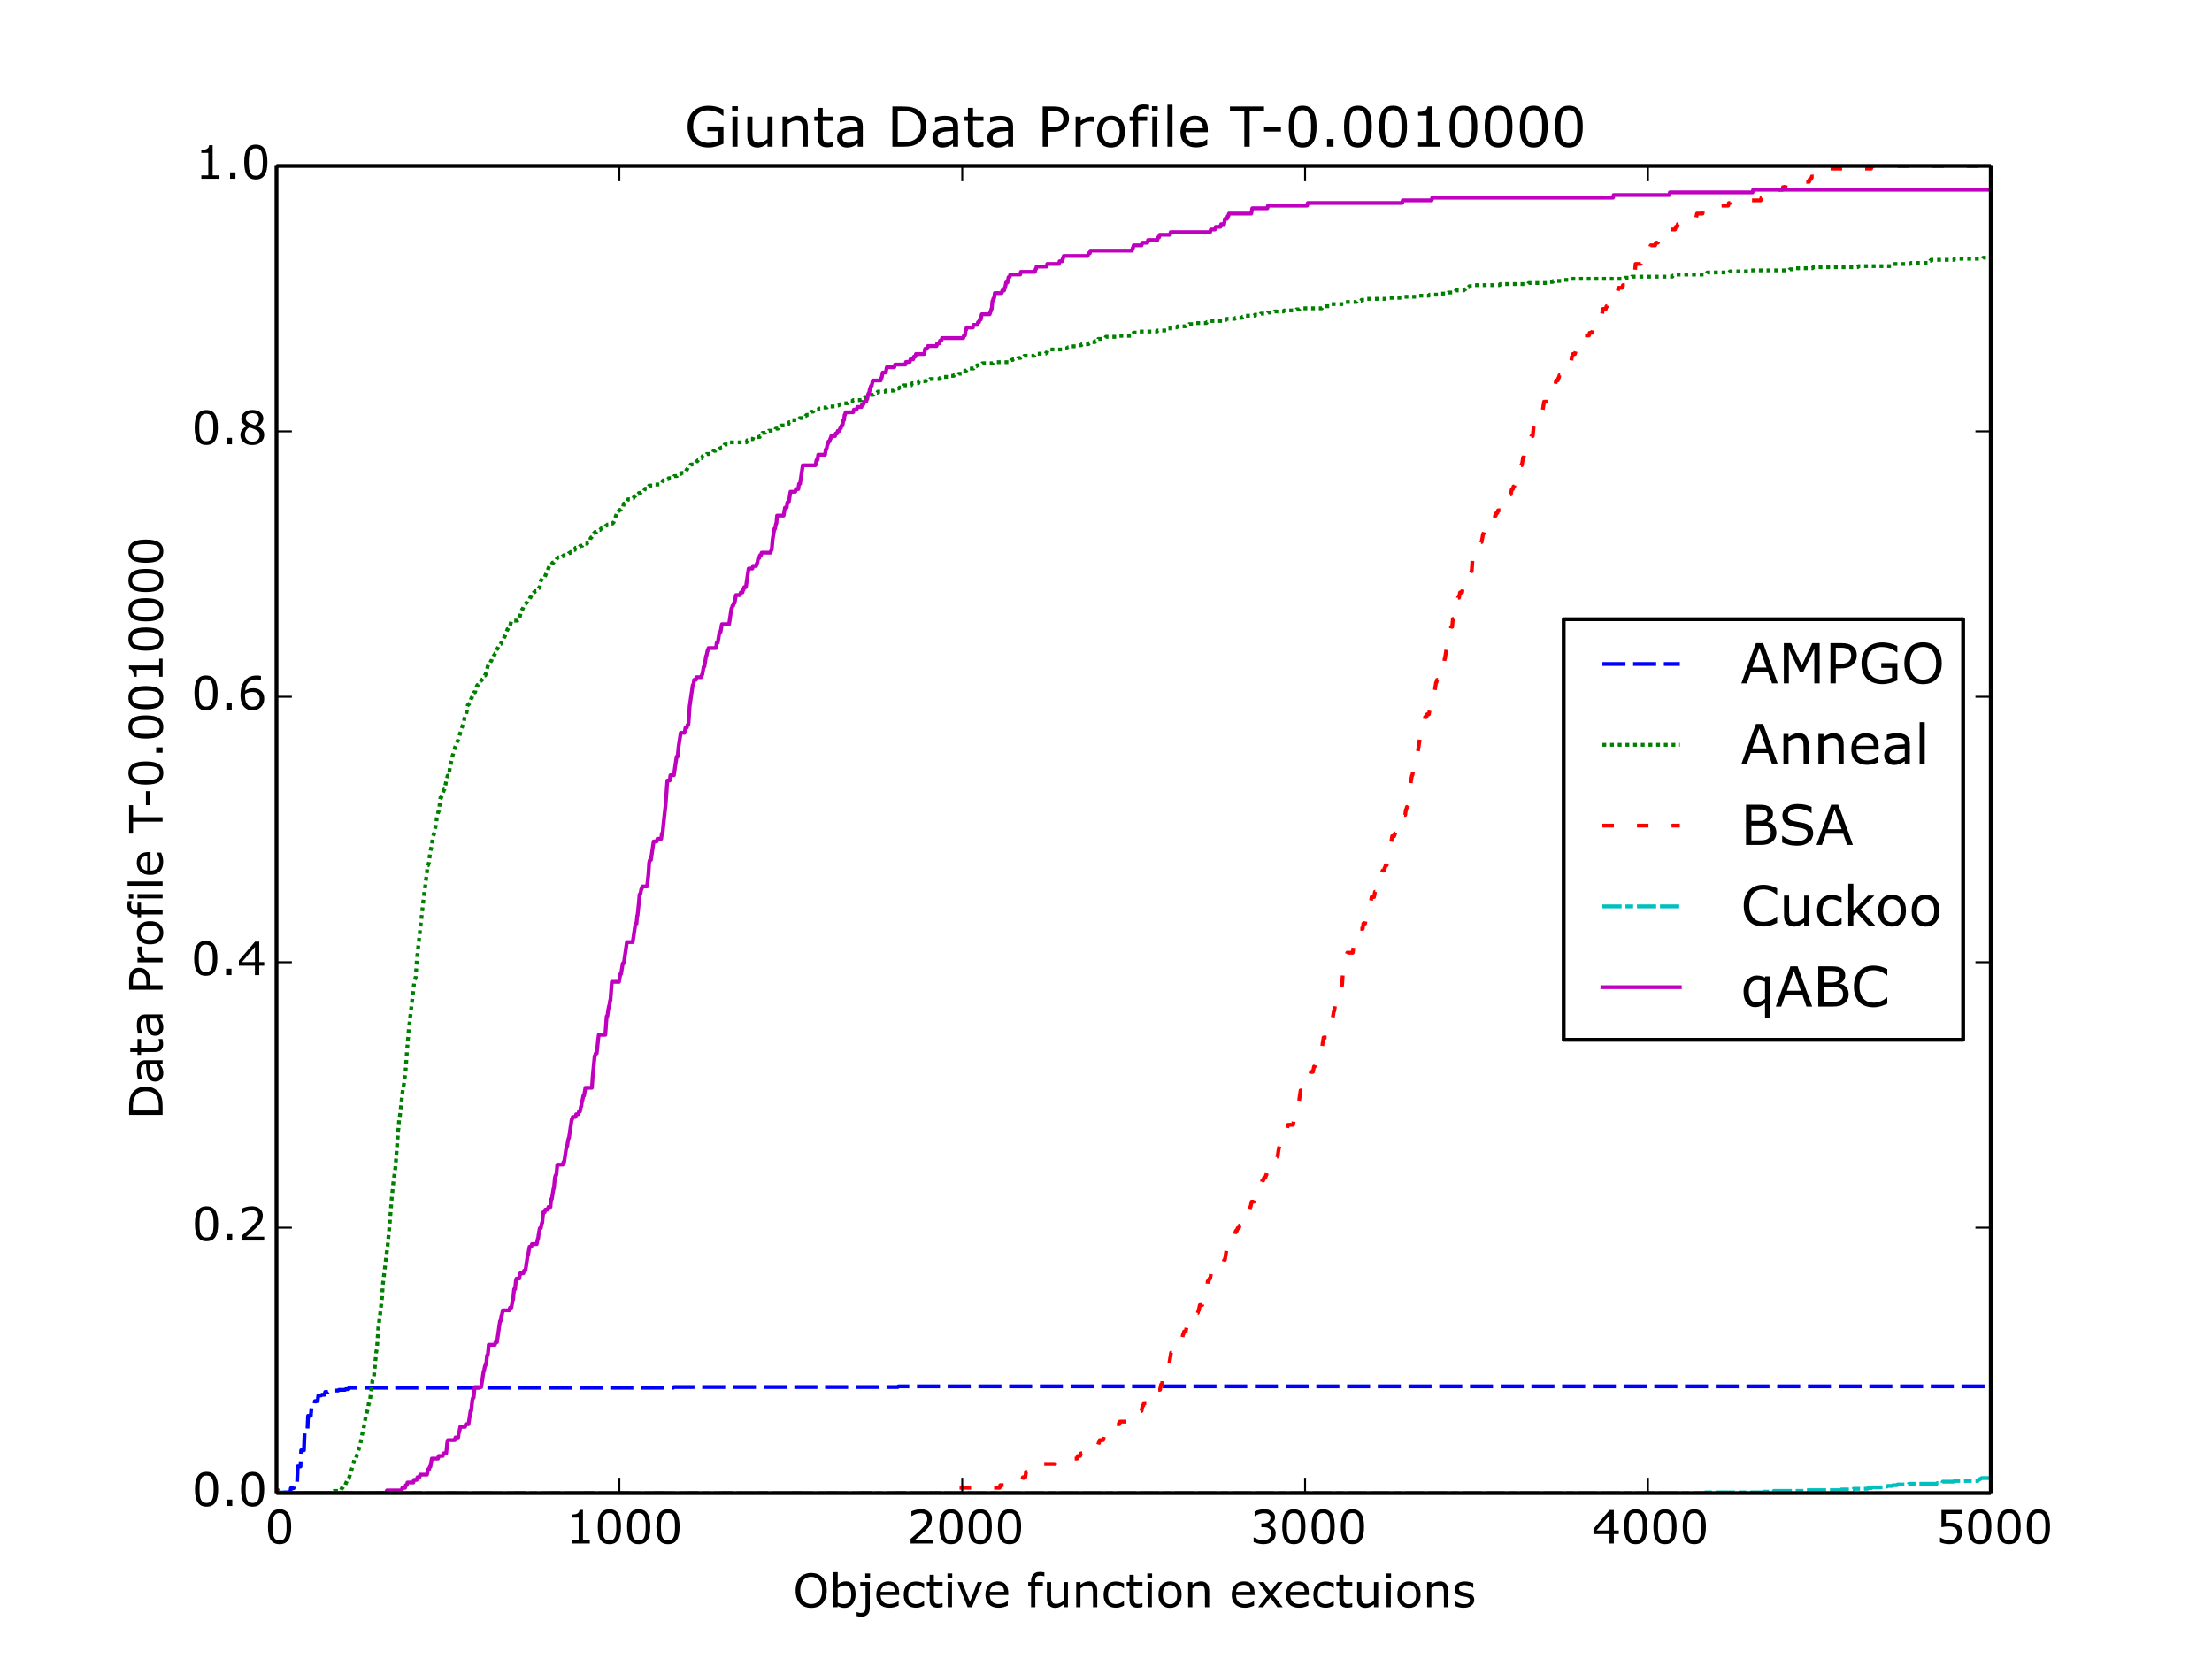 <?xml version="1.0" encoding="utf-8" standalone="no"?>
<!DOCTYPE svg PUBLIC "-//W3C//DTD SVG 1.1//EN"
  "http://www.w3.org/Graphics/SVG/1.1/DTD/svg11.dtd">
<!-- Created with matplotlib (http://matplotlib.org/) -->
<svg height="432pt" version="1.1" viewBox="0 0 576 432" width="576pt" xmlns="http://www.w3.org/2000/svg" xmlns:xlink="http://www.w3.org/1999/xlink">
 <defs>
  <style type="text/css">
*{stroke-linecap:butt;stroke-linejoin:round;}
  </style>
 </defs>
 <g id="figure_1">
  <g id="patch_1">
   <path d="
M0 432
L576 432
L576 0
L0 0
z
" style="fill:#ffffff;"/>
  </g>
  <g id="axes_1">
   <g id="patch_2">
    <path d="
M72 388.8
L518.4 388.8
L518.4 43.2
L72 43.2
z
" style="fill:#ffffff;"/>
   </g>
   <g id="line2d_1">
    <path clip-path="url(#p7ff5b81e1d)" d="
M72 388.617
L72.089 388.8
L72.179 388.8
L73.786 388.8
L73.964 388.617
L75.571 388.617
L75.75 387.52
L76.464 387.52
L76.643 386.24
L77.357 386.24
L77.535 381.851
L78.25 381.851
L78.428 377.646
L79.142 377.646
L79.321 372.891
L80.035 372.891
L80.214 368.686
L80.928 368.686
L81.107 366.674
L81.821 366.674
L81.999 364.846
L82.714 364.846
L82.892 363.383
L83.606 363.383
L83.785 363.2
L84.499 363.2
L84.678 362.469
L85.392 362.469
L85.571 362.286
L86.285 362.286
L86.463 362.103
L88.07 362.103
L88.249 361.92
L89.856 361.92
L90.035 361.737
L90.749 361.737
L90.927 361.371
L175.297 361.371
L175.476 361.189
L233.775 361.189
L233.954 361.006
L518.311 361.006
L518.311 361.006" style="fill:none;stroke:#0000ff;stroke-dasharray:6,2;stroke-dashoffset:0.0;"/>
   </g>
   <g id="line2d_2">
    <path clip-path="url(#p7ff5b81e1d)" d="
M72 388.8
L72.089 388.525
L72.179 388.525
L72.268 388.525
L72.446 388.8
L72.536 388.8
L72.625 388.525
L72.803 388.8
L86.017 388.8
L86.195 388.525
L86.82 388.525
L86.999 388.251
L88.695 388.251
L89.052 387.426
L89.231 387.426
L89.499 386.877
L89.856 386.877
L90.035 386.328
L90.392 385.503
L90.481 385.503
L90.749 384.954
L90.838 384.954
L91.106 384.13
L91.284 383.306
L91.374 383.306
L92.088 380.833
L92.267 380.009
L92.624 380.009
L93.874 375.888
L94.588 372.042
L94.677 372.042
L95.302 368.471
L95.391 368.471
L95.57 367.646
L95.749 367.097
L95.838 366.822
L96.016 365.449
L96.106 365.449
L96.373 364.35
L96.731 361.603
L96.998 359.405
L97.356 358.581
L97.981 351.987
L98.159 351.163
L98.516 345.669
L98.963 342.372
L99.498 337.702
L99.677 334.68
L100.57 327.262
L100.927 324.515
L101.462 318.746
L101.998 312.153
L102.444 307.757
L102.98 303.911
L103.694 294.296
L103.784 293.746
L103.962 291.274
L104.052 291.274
L104.944 283.307
L105.034 283.307
L105.48 280.01
L105.569 279.461
L106.016 273.142
L106.462 267.922
L107.891 255.56
L108.248 254.461
L108.605 248.967
L108.694 248.692
L108.962 245.945
L110.569 231.659
L110.658 231.384
L111.372 225.341
L111.462 225.341
L111.64 224.791
L111.73 224.516
L111.997 222.044
L112.176 221.22
L112.355 220.396
L112.444 220.396
L112.622 218.472
L112.89 217.374
L112.98 217.374
L113.426 215.176
L113.515 214.901
L113.783 212.703
L113.872 212.703
L114.14 211.33
L114.229 211.33
L114.319 211.055
L114.676 207.758
L114.854 207.758
L115.658 205.561
L115.747 205.561
L115.926 204.736
L116.194 203.363
L116.283 203.363
L116.551 201.989
L116.908 201.989
L117.176 199.517
L117.265 199.517
L117.711 197.319
L118.426 194.846
L118.604 194.297
L119.14 192.923
L119.229 192.923
L120.836 187.704
L121.015 186.605
L121.193 186.33
L121.283 186.33
L121.55 185.231
L121.818 183.583
L121.908 183.583
L122.086 183.308
L122.175 183.308
L122.8 181.66
L122.89 181.66
L123.068 180.836
L123.157 180.836
L123.425 180.286
L123.693 180.286
L123.782 180.011
L123.961 178.913
L124.05 178.913
L124.318 178.363
L124.497 178.363
L124.675 178.088
L124.854 178.088
L125.211 177.264
L125.3 177.264
L125.479 176.99
L125.568 176.99
L125.747 176.715
L125.836 176.715
L126.193 175.891
L126.372 175.891
L126.818 174.242
L127.086 173.143
L127.264 173.143
L127.443 172.869
L127.532 172.869
L127.889 172.045
L127.979 172.045
L128.157 171.22
L128.336 171.22
L128.604 170.671
L128.693 170.671
L128.961 170.121
L129.139 170.121
L129.407 169.023
L129.496 169.023
L129.853 168.198
L130.121 168.198
L130.389 167.649
L130.478 167.649
L130.657 166.825
L130.925 166.825
L131.371 165.726
L131.46 165.726
L132.175 163.803
L132.264 163.803
L132.532 163.253
L132.8 163.253
L133.068 161.88
L133.603 161.88
L133.782 161.605
L134.764 161.605
L134.942 161.33
L135.21 161.33
L135.657 159.133
L135.746 159.133
L136.014 158.583
L136.103 158.583
L136.549 157.484
L136.639 157.484
L136.817 157.21
L136.907 157.21
L137.085 156.935
L137.174 156.935
L137.532 156.111
L137.799 156.111
L138.067 155.561
L138.156 155.561
L138.603 154.462
L138.871 154.462
L139.049 154.188
L139.228 154.188
L139.406 153.913
L139.942 153.913
L140.299 153.089
L140.478 153.089
L140.835 151.166
L140.924 151.166
L141.192 150.616
L141.728 150.616
L142.263 149.243
L142.353 149.243
L143.156 147.045
L143.603 147.045
L143.87 146.495
L144.138 146.495
L144.317 146.221
L144.406 146.221
L144.585 145.946
L144.763 145.946
L145.031 145.397
L145.12 145.397
L145.299 145.122
L146.281 145.122
L146.46 144.847
L146.638 144.847
L146.817 144.572
L147.442 144.572
L147.62 144.298
L147.977 144.298
L148.156 144.023
L148.424 144.023
L148.602 143.748
L149.138 143.748
L149.406 143.199
L149.674 143.199
L149.852 142.649
L150.031 142.649
L150.209 142.375
L150.924 142.375
L151.102 142.1
L151.638 142.1
L151.906 141.55
L152.888 141.55
L153.066 141.276
L153.513 141.276
L153.78 140.177
L153.959 139.902
L154.048 139.902
L154.227 139.627
L154.316 139.627
L154.673 138.803
L154.763 138.803
L154.941 138.528
L155.298 138.528
L155.477 138.254
L155.655 138.254
L155.834 137.979
L156.28 137.979
L156.459 137.704
L156.548 137.704
L156.727 137.43
L157.173 137.43
L157.352 137.155
L157.62 137.155
L157.798 136.88
L157.977 136.88
L158.155 136.605
L158.512 136.605
L158.691 136.331
L159.494 136.331
L159.673 136.056
L159.762 136.056
L159.941 135.507
L160.566 133.858
L160.744 133.858
L161.101 133.034
L161.191 133.034
L161.369 132.759
L161.637 132.759
L161.994 131.935
L162.262 131.935
L162.441 131.111
L162.708 131.111
L162.887 130.836
L162.976 130.836
L163.155 130.562
L163.244 130.562
L163.512 130.012
L164.494 130.012
L164.673 129.737
L164.94 129.737
L165.208 129.188
L165.387 129.188
L165.655 128.638
L166.19 128.638
L166.369 128.364
L166.815 128.364
L166.994 128.089
L167.44 128.089
L167.619 127.814
L167.708 127.814
L167.976 127.265
L168.422 127.265
L168.601 126.99
L168.869 126.99
L169.047 126.441
L170.476 126.441
L170.654 126.166
L172.083 126.166
L172.261 125.891
L172.351 125.891
L172.708 125.067
L173.601 125.067
L173.779 124.792
L173.958 124.792
L174.136 124.518
L175.029 124.518
L175.208 124.243
L175.386 124.243
L175.565 123.968
L176.279 123.968
L176.458 123.693
L176.725 123.693
L176.904 123.419
L177.261 123.419
L177.44 123.144
L178.422 123.144
L178.779 122.32
L178.868 122.32
L179.136 121.77
L179.225 121.77
L179.404 121.496
L179.582 121.496
L179.85 120.946
L180.832 120.946
L181.011 120.672
L181.189 120.672
L181.368 120.122
L181.547 120.122
L181.725 119.847
L181.814 119.847
L181.993 119.573
L182.35 119.573
L182.529 119.298
L182.707 119.298
L182.975 118.748
L183.154 118.748
L183.332 118.474
L183.868 118.474
L184.046 118.199
L184.939 118.199
L185.118 117.924
L185.564 117.924
L185.832 117.375
L186.278 117.375
L186.457 117.1
L187.082 117.1
L187.26 116.825
L187.618 116.825
L187.796 116.551
L188.064 116.551
L188.243 116.001
L188.51 116.001
L188.689 115.727
L189.76 115.727
L190.028 115.177
L194.403 115.177
L194.581 114.628
L194.849 114.628
L195.028 114.353
L196.01 114.353
L196.188 113.803
L197.796 113.803
L197.974 113.529
L198.153 113.529
L198.51 112.705
L199.313 112.705
L199.492 112.43
L200.028 112.43
L200.206 112.155
L201.813 112.155
L201.992 111.606
L202.617 111.606
L202.884 111.056
L203.152 111.056
L203.331 110.782
L204.402 110.782
L204.581 110.507
L205.295 110.507
L205.474 109.957
L205.92 109.957
L206.099 109.408
L207.795 109.408
L207.973 109.133
L208.063 109.133
L208.241 108.859
L209.491 108.859
L209.759 108.309
L209.848 108.309
L210.027 108.034
L210.741 108.034
L210.92 107.76
L211.009 107.76
L211.277 107.21
L211.723 107.21
L211.902 106.935
L212.08 106.935
L212.259 106.661
L213.062 106.661
L213.241 106.386
L214.223 106.386
L214.402 106.111
L215.294 106.111
L215.473 105.837
L217.705 105.837
L217.884 105.562
L218.419 105.562
L218.598 105.287
L219.044 105.287
L219.223 105.012
L220.74 105.012
L220.919 104.738
L221.187 104.738
L221.365 104.463
L221.99 104.463
L222.169 104.188
L224.312 104.188
L224.58 103.639
L225.115 103.639
L225.294 103.364
L225.829 103.364
L226.008 103.089
L226.187 103.089
L226.365 102.815
L227.436 102.815
L227.615 102.54
L227.972 102.54
L228.151 102.265
L228.419 102.265
L228.597 101.99
L230.472 101.99
L230.651 101.716
L232.704 101.716
L232.883 101.441
L233.418 101.441
L233.597 101.166
L234.043 101.166
L234.222 100.892
L235.115 100.892
L235.293 100.342
L237.257 100.342
L237.525 99.793
L239.132 99.793
L239.311 99.243
L241.096 99.243
L241.275 98.969
L241.989 98.969
L242.168 98.694
L244.578 98.694
L244.757 98.419
L244.846 98.419
L245.025 98.144
L246.9 98.144
L247.078 97.87
L248.328 97.87
L248.507 97.595
L249.489 97.595
L249.667 97.32
L250.471 97.32
L250.828 96.496
L251.631 96.496
L251.81 96.221
L252.256 96.221
L252.435 95.947
L253.506 95.947
L253.774 95.397
L254.22 95.397
L254.399 95.122
L255.56 95.122
L255.828 94.573
L258.506 94.573
L258.684 94.298
L263.148 94.298
L263.327 93.749
L263.684 93.749
L263.863 93.474
L264.934 93.474
L265.113 93.199
L265.738 93.199
L265.916 92.925
L266.541 92.925
L266.72 92.65
L269.309 92.65
L269.577 92.1
L272.255 92.1
L272.434 91.826
L272.612 91.826
L272.791 91.276
L273.326 91.276
L273.505 91.002
L276.63 91.002
L276.808 90.727
L277.88 90.727
L278.058 90.452
L278.237 90.452
L278.415 90.177
L280.38 90.177
L280.558 89.903
L281.54 89.903
L281.719 89.628
L283.415 89.628
L283.594 89.353
L284.308 89.353
L284.486 89.079
L285.111 89.079
L285.29 88.804
L285.826 88.804
L286.004 88.254
L287.076 88.254
L287.254 87.98
L287.79 87.98
L287.968 87.705
L291.272 87.705
L291.45 87.43
L294.754 87.43
L294.932 87.156
L295.021 87.156
L295.2 86.606
L296.004 86.606
L296.182 86.331
L301.271 86.331
L301.45 86.057
L304.039 86.057
L304.217 85.507
L305.289 85.507
L305.467 85.232
L306.449 85.232
L306.628 84.958
L308.681 84.958
L308.86 84.683
L309.485 84.683
L309.663 84.408
L311.181 84.408
L311.36 84.133
L314.127 84.133
L314.306 83.859
L315.02 83.859
L315.199 83.584
L318.502 83.584
L318.681 83.309
L319.216 83.309
L319.395 83.035
L321.538 83.035
L321.716 82.76
L323.412 82.76
L323.591 82.485
L324.037 82.485
L324.216 82.21
L326.627 82.21
L326.805 81.936
L328.144 81.936
L328.323 81.661
L330.019 81.661
L330.198 81.386
L331.716 81.386
L331.894 81.112
L334.215 81.112
L334.394 80.837
L337.429 80.837
L337.608 80.562
L338.322 80.562
L338.501 80.287
L344.215 80.287
L344.393 80.013
L344.929 80.013
L345.108 79.738
L346.268 79.738
L346.536 79.189
L349.839 79.189
L350.018 78.914
L350.196 78.914
L350.375 78.639
L353.232 78.639
L353.411 78.364
L354.393 78.364
L354.571 78.09
L355.196 78.09
L355.375 77.815
L361.267 77.815
L361.446 77.54
L365.285 77.54
L365.463 77.266
L369.124 77.266
L369.302 76.991
L372.07 76.991
L372.249 76.716
L375.016 76.716
L375.195 76.441
L376.98 76.441
L377.159 76.167
L378.23 76.167
L378.409 75.892
L378.945 75.892
L379.123 75.617
L381.177 75.617
L381.355 75.342
L381.534 75.342
L381.712 75.068
L381.802 75.068
L381.98 74.793
L382.427 74.793
L382.605 74.518
L383.766 74.518
L383.944 74.244
L390.462 74.244
L390.64 73.969
L397.872 73.969
L398.051 73.694
L403.05 73.694
L403.229 73.419
L404.3 73.419
L404.479 73.145
L406.532 73.145
L406.711 72.87
L408.407 72.87
L408.586 72.595
L423.049 72.595
L423.228 72.32
L424.745 72.32
L424.924 72.046
L435.459 72.046
L435.637 71.771
L436.084 71.771
L436.262 71.496
L444.03 71.496
L444.208 71.222
L444.387 71.222
L444.565 70.947
L450.279 70.947
L450.458 70.672
L455.19 70.672
L455.368 70.397
L465.903 70.397
L466.082 70.123
L467.064 70.123
L467.243 69.848
L471.974 69.848
L472.153 69.573
L483.759 69.573
L483.938 69.299
L492.777 69.299
L493.044 68.749
L497.419 68.749
L497.598 68.474
L502.33 68.474
L502.597 67.925
L502.687 67.925
L502.865 67.65
L508.758 67.65
L508.936 67.376
L516.257 67.376
L516.436 67.101
L518.311 67.101
L518.311 67.101" style="fill:none;stroke:#008000;stroke-dasharray:1,1;stroke-dashoffset:0.0;"/>
   </g>
   <g id="line2d_3">
    <path clip-path="url(#p7ff5b81e1d)" d="
M72 388.8
L72.268 388.8
L72.446 388.11
L72.536 388.11
L72.714 388.8
L245.203 388.8
L245.382 388.11
L246.185 388.11
L246.364 387.42
L260.292 387.42
L260.47 386.731
L263.416 386.731
L263.595 386.041
L264.488 386.041
L264.666 385.351
L266.184 385.351
L266.363 384.661
L266.988 384.661
L267.166 383.281
L268.862 383.281
L269.041 382.592
L270.112 382.592
L270.291 381.902
L270.559 381.902
L270.737 381.212
L274.755 381.212
L274.933 380.522
L276.898 380.522
L277.076 379.832
L280.469 379.832
L280.647 379.143
L281.272 379.143
L281.451 378.453
L282.076 378.453
L282.254 377.763
L282.79 377.763
L282.969 377.073
L285.111 377.073
L285.29 376.383
L285.915 376.383
L286.093 375.693
L286.183 375.693
L286.361 375.004
L287.254 375.004
L287.522 373.624
L288.236 373.624
L288.415 372.934
L288.95 372.934
L289.129 372.244
L289.486 372.244
L289.665 371.554
L290.379 371.554
L290.557 370.865
L291.45 370.865
L291.629 370.175
L293.772 370.175
L293.95 369.485
L294.129 369.485
L294.307 368.795
L296.182 368.795
L296.361 368.105
L296.896 368.105
L297.075 367.416
L297.253 367.416
L297.521 366.036
L297.7 366.036
L297.878 365.346
L298.593 365.346
L298.771 363.966
L298.95 363.966
L299.128 363.277
L301.003 363.277
L301.271 361.897
L302.075 361.897
L302.342 360.517
L302.61 360.517
L302.878 356.378
L302.967 356.378
L303.146 355.689
L303.86 355.689
L304.039 354.999
L304.485 354.999
L304.932 352.24
L305.556 352.24
L305.735 351.55
L306.806 351.55
L306.985 350.86
L307.164 350.86
L307.342 350.17
L307.431 350.17
L307.61 349.48
L307.699 349.48
L308.056 347.411
L308.146 347.411
L308.324 346.721
L308.771 346.721
L309.128 344.651
L309.753 344.651
L309.931 343.962
L310.02 343.962
L310.199 343.272
L311.181 343.272
L311.36 342.582
L311.538 342.582
L311.717 341.892
L311.895 341.892
L312.074 341.202
L312.163 341.202
L312.431 339.823
L313.056 339.823
L313.235 338.443
L313.502 337.063
L313.77 337.063
L314.038 335.684
L314.306 335.684
L314.484 333.614
L314.752 333.614
L314.931 332.925
L315.109 332.925
L315.377 331.545
L316.181 331.545
L316.538 329.475
L318.145 329.475
L318.324 328.786
L318.591 328.786
L318.77 328.096
L318.948 328.096
L319.395 325.337
L320.198 325.337
L320.556 323.267
L321.091 323.267
L321.27 322.577
L321.448 322.577
L321.627 321.198
L321.805 320.508
L322.073 320.508
L322.252 319.818
L322.609 319.818
L322.788 319.128
L322.966 319.128
L323.145 318.438
L323.859 318.438
L324.127 317.059
L324.216 317.059
L324.395 316.369
L324.484 316.369
L324.752 314.989
L325.377 314.989
L325.555 314.299
L325.644 314.299
L325.912 312.92
L326.537 312.92
L326.716 312.23
L327.073 312.23
L327.252 311.54
L327.698 311.54
L327.876 310.85
L328.144 310.85
L328.68 307.401
L328.948 307.401
L329.126 306.711
L329.484 306.711
L329.662 306.022
L329.751 306.022
L330.108 303.952
L330.198 303.952
L330.376 303.262
L331.091 303.262
L331.269 302.572
L331.983 302.572
L332.162 301.883
L332.34 301.883
L332.519 301.193
L332.698 301.193
L332.876 299.813
L333.144 298.434
L333.323 298.434
L333.501 297.744
L333.59 297.744
L333.858 296.364
L334.305 296.364
L334.572 294.984
L334.751 294.984
L334.93 294.295
L335.108 294.295
L335.376 292.915
L336.715 292.915
L337.072 290.846
L337.162 290.846
L337.429 289.466
L337.608 289.466
L337.787 288.776
L337.965 288.776
L338.679 283.947
L339.751 283.947
L339.929 281.878
L340.108 281.188
L340.644 281.188
L340.822 280.498
L341.09 280.498
L341.358 279.119
L341.893 279.119
L342.161 277.739
L342.34 277.739
L342.518 277.049
L342.697 277.049
L342.876 275.669
L342.965 275.669
L343.143 274.98
L343.411 274.98
L343.679 273.6
L343.858 273.6
L344.036 272.91
L344.215 272.91
L344.661 270.151
L345.465 270.151
L345.732 268.771
L345.911 268.771
L346.09 268.081
L346.447 268.081
L346.893 265.322
L346.982 265.322
L347.34 263.253
L347.429 263.253
L348.054 259.114
L348.5 259.114
L348.768 257.734
L348.857 257.734
L349.036 257.044
L349.393 257.044
L349.482 256.354
L349.661 253.595
L349.75 253.595
L349.929 252.216
L350.018 252.216
L350.464 249.456
L350.554 249.456
L350.821 248.077
L352.25 248.077
L352.428 246.697
L352.607 246.697
L352.786 245.317
L353.053 245.317
L353.232 243.938
L353.321 243.938
L353.589 242.558
L353.946 242.558
L354.125 241.868
L354.839 241.868
L355.018 240.489
L355.464 240.489
L355.821 238.419
L356 238.419
L356.178 237.729
L356.268 237.729
L356.446 237.04
L356.625 237.04
L357.16 233.59
L357.785 233.59
L358.053 232.211
L358.232 232.211
L358.41 231.521
L358.5 231.521
L358.767 230.141
L359.124 230.141
L359.303 228.762
L359.392 228.762
L359.66 227.382
L359.839 227.382
L360.017 226.692
L360.374 226.692
L360.553 226.002
L360.642 226.002
L360.821 225.313
L361.089 225.313
L361.714 221.174
L361.803 221.174
L361.981 220.484
L362.071 220.484
L362.517 217.725
L363.053 217.725
L363.231 217.035
L363.321 217.035
L363.499 216.345
L363.767 216.345
L363.946 215.655
L364.392 215.655
L364.571 214.965
L364.838 214.965
L365.017 214.275
L365.196 214.275
L365.553 212.206
L365.91 212.206
L366.088 210.826
L366.178 210.826
L366.356 210.137
L366.535 210.137
L366.803 208.757
L366.892 208.757
L367.16 205.998
L367.428 203.238
L367.695 201.859
L367.785 201.859
L368.142 199.789
L368.231 199.789
L368.677 197.03
L368.945 197.03
L369.124 195.65
L369.213 195.65
L369.749 192.201
L369.838 192.201
L370.017 191.511
L370.106 191.511
L370.284 189.442
L370.642 189.442
L371.088 186.683
L371.445 186.683
L371.624 185.993
L372.07 185.993
L372.338 184.613
L372.516 184.613
L372.695 183.234
L372.784 183.234
L372.963 181.854
L373.052 181.854
L373.231 181.164
L373.409 181.164
L373.945 177.715
L374.034 177.715
L374.213 177.025
L374.748 177.025
L374.927 176.335
L375.016 176.335
L375.195 174.956
L375.463 174.956
L375.641 173.576
L375.998 173.576
L376.177 171.507
L376.266 171.507
L376.98 166.678
L377.338 166.678
L377.873 163.229
L378.141 163.229
L378.32 161.159
L378.588 161.159
L378.766 160.469
L379.212 160.469
L379.48 157.71
L379.659 155.641
L379.927 155.641
L380.195 154.261
L380.73 154.261
L380.909 152.881
L381.177 152.881
L381.444 151.502
L382.159 151.502
L382.337 150.812
L382.605 150.812
L382.873 149.432
L382.962 149.432
L383.141 148.743
L383.23 148.743
L383.409 145.983
L383.587 145.293
L383.766 145.293
L383.944 144.604
L384.123 144.604
L384.391 143.224
L384.48 143.224
L384.659 142.534
L385.194 142.534
L385.373 141.844
L385.462 141.844
L385.641 141.154
L385.819 141.154
L386.176 139.085
L386.266 139.085
L386.444 138.395
L387.069 138.395
L387.248 137.016
L387.426 136.326
L388.319 136.326
L388.498 135.636
L389.123 135.636
L389.301 134.256
L389.48 134.256
L389.658 133.566
L389.926 133.566
L390.105 132.877
L391.176 132.877
L391.444 131.497
L392.247 131.497
L392.426 130.807
L392.515 130.807
L392.872 128.738
L393.408 128.738
L393.676 127.358
L393.944 127.358
L394.122 126.668
L394.301 126.668
L394.569 125.289
L394.658 125.289
L395.015 123.219
L395.729 123.219
L396.086 121.15
L396.265 121.15
L396.622 119.08
L396.801 119.08
L397.158 117.011
L397.693 117.011
L398.14 114.251
L398.586 114.251
L398.765 113.562
L399.122 113.562
L399.39 110.802
L399.747 110.802
L399.925 110.113
L400.461 110.113
L400.729 108.733
L400.908 108.733
L401.086 108.043
L401.532 108.043
L402.068 104.594
L403.14 104.594
L403.318 103.904
L403.407 103.904
L403.675 102.525
L404.032 102.525
L404.211 101.145
L404.836 101.145
L405.193 99.075
L405.639 99.075
L405.818 98.386
L405.907 98.386
L406.086 97.696
L406.354 97.696
L406.621 96.316
L406.8 96.316
L406.979 95.626
L407.782 95.626
L407.961 94.936
L408.407 94.936
L408.586 94.247
L409.121 94.247
L409.3 92.867
L409.389 92.867
L409.568 92.177
L410.103 92.177
L410.282 91.487
L410.46 91.487
L410.639 90.798
L411.443 90.798
L411.621 88.728
L411.978 88.728
L412.157 88.038
L412.425 88.038
L412.603 87.349
L413.764 87.349
L413.942 86.659
L414.567 86.659
L414.746 85.969
L415.103 85.969
L415.282 85.279
L415.46 85.279
L415.728 83.899
L415.996 83.899
L416.174 83.21
L416.799 83.21
L417.067 81.83
L417.156 81.83
L417.424 80.45
L418.139 80.45
L418.317 79.76
L418.496 79.76
L418.942 77.001
L419.478 77.001
L419.656 76.311
L421.174 76.311
L421.442 74.932
L422.424 74.932
L422.603 74.242
L423.585 74.242
L423.763 73.552
L423.942 73.552
L424.12 72.862
L425.192 72.862
L425.37 71.483
L425.549 70.793
L425.727 70.793
L425.906 68.723
L427.245 68.723
L427.424 68.034
L427.602 68.034
L427.87 66.654
L428.495 66.654
L428.674 65.964
L429.031 65.964
L429.209 65.274
L429.566 65.274
L429.834 63.895
L430.995 63.895
L431.173 63.205
L431.709 63.205
L431.888 62.515
L433.048 62.515
L433.227 61.825
L433.763 61.825
L433.941 61.135
L434.655 61.135
L434.834 59.756
L436.173 59.756
L436.352 59.066
L436.709 59.066
L436.887 58.376
L437.155 58.376
L437.334 57.686
L438.048 57.686
L438.227 56.996
L441.619 56.996
L441.887 55.617
L443.316 55.617
L443.494 54.927
L444.744 54.927
L444.923 54.237
L447.244 54.237
L447.422 53.547
L450.012 53.547
L450.19 52.858
L450.547 52.858
L450.726 52.168
L458.493 52.168
L458.672 51.478
L458.85 51.478
L459.029 50.098
L461.618 50.098
L461.796 49.408
L464.118 49.408
L464.296 48.719
L464.921 48.719
L465.1 48.029
L465.457 48.029
L465.636 47.339
L471.082 47.339
L471.26 46.649
L471.617 46.649
L471.796 45.959
L472.421 45.959
L472.599 45.27
L472.956 45.27
L473.135 44.58
L475.099 44.58
L475.278 43.89
L487.241 43.89
L487.42 43.2
L518.311 43.2
L518.311 43.2" style="fill:none;stroke:#ff0000;stroke-dasharray:3,6;stroke-dashoffset:0.0;"/>
   </g>
   <g id="line2d_4">
    <path clip-path="url(#p7ff5b81e1d)" d="
M72 388.8
L72.625 388.8
L72.803 388.613
L73.786 388.613
L73.964 388.8
L443.94 388.8
L444.119 388.613
L459.118 388.613
L459.297 388.427
L461.707 388.427
L461.886 388.24
L469.921 388.24
L470.1 388.054
L479.295 388.054
L479.474 387.867
L482.509 387.867
L482.688 387.68
L486.259 387.68
L486.438 387.494
L487.331 387.494
L487.509 387.307
L490.545 387.307
L490.723 387.121
L491.348 387.121
L491.527 386.934
L492.777 386.934
L492.955 386.747
L493.937 386.747
L494.116 386.561
L496.884 386.561
L497.062 386.374
L504.294 386.374
L504.472 386.187
L505.722 386.187
L505.901 385.814
L508.758 385.814
L508.936 385.628
L515.007 385.628
L515.275 385.254
L515.454 385.254
L515.632 385.068
L515.811 385.068
L515.989 384.881
L518.311 384.881
L518.311 384.881" style="fill:none;stroke:#00bfbf;stroke-dasharray:5,1,2,1,5,1;stroke-dashoffset:0.0;"/>
   </g>
   <g id="line2d_5">
    <path clip-path="url(#p7ff5b81e1d)" d="
M72 388.8
L100.57 388.8
L100.748 388.11
L104.587 388.11
L104.766 387.42
L105.48 387.42
L105.659 386.731
L105.926 386.731
L106.105 386.041
L107.623 386.041
L107.801 385.351
L108.516 385.351
L108.694 384.661
L109.23 384.661
L109.408 383.971
L111.194 383.971
L111.462 382.592
L111.73 382.592
L111.908 381.902
L112.087 381.902
L112.444 379.832
L114.051 379.832
L114.229 379.143
L115.301 379.143
L115.479 378.453
L116.194 378.453
L116.461 375.693
L116.64 375.004
L118.426 375.004
L118.604 374.314
L119.318 374.314
L119.497 372.934
L119.586 372.934
L119.854 371.554
L121.104 371.554
L121.283 370.865
L121.997 370.865
L122.532 367.416
L122.711 367.416
L122.979 364.656
L123.157 363.966
L123.336 363.966
L123.604 361.207
L125.3 361.207
L125.925 357.068
L126.014 357.068
L126.282 355.689
L126.372 355.689
L126.55 354.999
L126.639 354.999
L126.818 352.929
L126.996 352.929
L127.086 352.24
L127.264 350.17
L128.871 350.17
L129.05 349.48
L129.407 349.48
L130.211 343.962
L130.389 343.962
L130.568 342.582
L130.657 342.582
L130.925 341.202
L132.621 341.202
L132.8 340.513
L133.157 340.513
L133.514 338.443
L133.603 338.443
L133.871 335.684
L134.139 335.684
L134.317 333.614
L134.496 332.925
L135.21 332.925
L135.478 331.545
L136.282 331.545
L136.46 330.855
L136.817 330.855
L137.442 326.716
L137.532 326.716
L137.889 324.647
L138.335 324.647
L138.514 323.957
L139.764 323.957
L140.031 322.577
L140.121 322.577
L140.299 321.198
L140.567 319.818
L140.835 319.818
L141.103 318.438
L141.192 318.438
L141.46 315.679
L141.817 315.679
L141.996 314.989
L142.62 314.989
L142.799 314.299
L143.335 314.299
L143.513 312.23
L143.692 312.23
L144.138 309.471
L144.228 309.471
L144.495 306.711
L144.674 306.022
L144.852 306.022
L144.942 305.332
L145.12 303.262
L146.549 303.262
L146.727 302.572
L146.906 302.572
L147.531 298.434
L147.709 298.434
L147.888 297.054
L148.067 296.364
L148.156 296.364
L148.87 291.535
L148.959 291.535
L149.138 290.846
L149.852 290.846
L150.031 290.156
L150.566 290.156
L150.745 289.466
L151.013 289.466
L151.281 288.086
L151.37 288.086
L151.548 286.707
L151.638 286.707
L151.906 285.327
L152.084 285.327
L152.441 283.257
L154.138 283.257
L154.316 280.498
L154.584 277.739
L154.852 274.98
L154.941 274.98
L155.12 274.29
L155.388 274.29
L155.745 270.841
L155.923 269.461
L157.62 269.461
L157.977 264.632
L158.155 264.632
L158.334 263.253
L158.602 261.873
L158.691 261.873
L158.869 260.493
L158.959 260.493
L159.316 255.665
L161.191 255.665
L161.548 253.595
L161.726 253.595
L162.173 250.836
L162.441 250.836
L163.244 245.317
L164.762 245.317
L165.476 240.489
L165.744 240.489
L165.923 238.419
L166.012 238.419
L166.369 234.97
L166.548 232.901
L166.726 232.901
L166.994 231.521
L167.083 231.521
L167.262 230.831
L168.512 230.831
L168.869 227.382
L169.047 224.623
L169.226 223.933
L169.494 223.933
L170.208 219.104
L171.012 219.104
L171.19 218.414
L172.172 218.414
L172.351 217.035
L172.529 217.035
L172.797 214.275
L173.333 209.447
L173.779 203.238
L174.404 203.238
L174.583 201.859
L175.476 201.859
L176.19 197.03
L176.458 197.03
L176.725 194.271
L177.261 190.822
L178.243 190.822
L178.511 189.442
L178.868 189.442
L179.047 188.752
L179.225 188.752
L179.315 188.062
L179.582 183.923
L180.386 178.405
L180.564 178.405
L180.743 177.025
L181.189 177.025
L181.368 176.335
L182.618 176.335
L182.796 175.646
L182.886 175.646
L183.243 173.576
L183.421 173.576
L183.868 170.817
L183.957 170.817
L184.225 169.437
L184.314 169.437
L184.493 168.747
L186.457 168.747
L186.636 167.368
L186.903 167.368
L187.35 164.608
L187.618 164.608
L187.975 162.539
L189.85 162.539
L190.475 158.4
L190.564 158.4
L190.742 157.71
L190.921 157.71
L191.1 157.02
L191.278 157.02
L191.635 154.951
L192.707 154.951
L192.885 154.261
L193.332 154.261
L193.51 153.571
L193.599 153.571
L193.778 152.881
L194.224 152.881
L194.939 148.053
L195.921 148.053
L196.099 147.363
L196.903 147.363
L197.081 146.673
L197.171 146.673
L197.438 145.293
L197.706 145.293
L197.885 144.604
L198.153 144.604
L198.331 143.914
L200.652 143.914
L200.831 143.224
L200.92 143.224
L201.01 142.534
L201.188 140.465
L201.635 137.705
L201.813 137.705
L202.081 136.326
L202.17 136.326
L202.349 134.256
L204.045 134.256
L204.402 132.187
L204.849 132.187
L205.027 130.807
L205.384 130.807
L205.831 128.048
L207.081 128.048
L207.259 127.358
L207.884 127.358
L208.063 125.978
L208.331 125.978
L209.045 121.15
L212.348 121.15
L212.616 119.77
L212.884 119.77
L213.062 118.39
L214.848 118.39
L215.027 117.011
L215.205 117.011
L215.473 115.631
L215.562 115.631
L215.741 114.941
L216.009 114.941
L216.187 114.251
L216.276 114.251
L216.455 113.562
L217.437 113.562
L217.616 112.872
L217.973 112.872
L218.151 112.182
L218.598 112.182
L218.776 111.492
L218.955 111.492
L219.133 110.802
L219.401 110.802
L219.58 109.423
L219.758 109.423
L219.937 108.043
L220.026 108.043
L220.205 107.353
L222.169 107.353
L222.348 106.663
L223.062 106.663
L223.24 105.974
L224.312 105.974
L224.49 105.284
L224.847 105.284
L225.026 104.594
L225.562 104.594
L225.74 103.904
L225.829 103.904
L226.097 102.525
L226.276 102.525
L226.544 101.145
L226.633 101.145
L226.812 100.455
L226.99 100.455
L227.258 99.075
L229.311 99.075
L229.49 98.386
L229.579 98.386
L229.847 97.006
L230.651 97.006
L230.918 95.626
L232.883 95.626
L233.061 94.936
L235.74 94.936
L235.918 94.247
L236.9 94.247
L237.079 93.557
L237.793 93.557
L237.972 92.867
L238.329 92.867
L238.507 92.177
L240.65 92.177
L240.918 90.798
L241.453 90.798
L241.632 90.108
L243.864 90.108
L244.043 89.418
L244.578 89.418
L244.757 88.728
L245.114 88.728
L245.292 88.038
L250.828 88.038
L251.006 87.349
L251.274 87.349
L251.453 85.969
L251.542 85.969
L251.721 85.279
L253.328 85.279
L253.506 84.589
L254.488 84.589
L254.667 83.899
L254.935 83.899
L255.113 83.21
L255.381 83.21
L255.649 81.83
L257.702 81.83
L257.881 81.14
L257.97 81.14
L258.149 80.45
L258.238 80.45
L258.417 78.381
L258.506 78.381
L258.684 77.691
L258.863 77.691
L259.042 76.311
L260.827 76.311
L261.006 75.622
L261.452 75.622
L261.631 74.932
L261.72 74.932
L261.988 73.552
L262.345 73.552
L262.613 72.172
L262.881 72.172
L263.059 71.483
L265.648 71.483
L265.827 70.793
L269.487 70.793
L269.666 70.103
L269.755 70.103
L269.934 69.413
L272.523 69.413
L272.701 68.723
L275.737 68.723
L275.916 68.034
L276.54 68.034
L276.719 67.344
L276.808 67.344
L276.987 66.654
L283.236 66.654
L283.415 65.964
L283.772 65.964
L283.951 65.274
L294.754 65.274
L294.932 64.584
L295.021 64.584
L295.2 63.895
L297.253 63.895
L297.432 63.205
L298.771 63.205
L298.95 62.515
L301.36 62.515
L301.539 61.825
L301.807 61.825
L301.985 61.135
L304.664 61.135
L304.842 60.446
L315.109 60.446
L315.288 59.756
L316.359 59.756
L316.538 59.066
L317.788 59.066
L317.966 58.376
L318.77 58.376
L318.948 56.996
L319.484 56.996
L319.663 56.307
L319.841 56.307
L320.02 55.617
L325.823 55.617
L326.091 54.237
L330.019 54.237
L330.198 53.547
L340.376 53.547
L340.554 52.858
L365.106 52.858
L365.285 52.168
L372.784 52.168
L372.963 51.478
L420.013 51.478
L420.192 50.788
L434.655 50.788
L434.834 50.098
L456.35 50.098
L456.529 49.408
L518.311 49.408
L518.311 49.408" style="fill:none;stroke:#bf00bf;stroke-linecap:square;"/>
   </g>
   <g id="matplotlib.axis_1">
    <g id="xtick_1">
     <g id="line2d_6">
      <defs>
       <path d="
M0 0
L0 -4" id="mc7db9fdffb" style="stroke:#000000;stroke-width:0.5;"/>
      </defs>
      <g>
       <use style="stroke:#000000;stroke-width:0.5;" x="72.0" xlink:href="#mc7db9fdffb" y="388.8"/>
      </g>
     </g>
     <g id="line2d_7">
      <defs>
       <path d="
M0 0
L0 4" id="m5a7d422ac3" style="stroke:#000000;stroke-width:0.5;"/>
      </defs>
      <g>
       <use style="stroke:#000000;stroke-width:0.5;" x="72.0" xlink:href="#m5a7d422ac3" y="43.2"/>
      </g>
     </g>
     <g id="text_1">
      <!-- 0 -->
      <defs>
       <path d="
M56.984 36.375
Q56.984 16.797 50.859 7.641
Q44.734 -1.516 31.844 -1.516
Q18.75 -1.516 12.719 7.766
Q6.688 17.047 6.688 36.281
Q6.688 55.672 12.781 64.922
Q18.891 74.172 31.844 74.172
Q44.922 74.172 50.953 64.766
Q56.984 55.375 56.984 36.375
M44.141 14.203
Q45.844 18.172 46.453 23.516
Q47.078 28.859 47.078 36.375
Q47.078 43.797 46.453 49.266
Q45.844 54.734 44.094 58.547
Q42.391 62.312 39.422 64.203
Q36.469 66.109 31.844 66.109
Q27.25 66.109 24.234 64.203
Q21.234 62.312 19.484 58.453
Q17.828 54.828 17.219 49.016
Q16.609 43.219 16.609 36.281
Q16.609 28.656 17.141 23.531
Q17.672 18.406 19.438 14.359
Q21.047 10.547 24 8.547
Q26.953 6.547 31.844 6.547
Q36.422 6.547 39.453 8.453
Q42.484 10.359 44.141 14.203" id="Verdana-30"/>
      </defs>
      <g transform="translate(68.982 401.918)scale(0.12 -0.12)">
       <use xlink:href="#Verdana-30"/>
      </g>
     </g>
    </g>
    <g id="xtick_2">
     <g id="line2d_8">
      <g>
       <use style="stroke:#000000;stroke-width:0.5;" x="161.28" xlink:href="#mc7db9fdffb" y="388.8"/>
      </g>
     </g>
     <g id="line2d_9">
      <g>
       <use style="stroke:#000000;stroke-width:0.5;" x="161.28" xlink:href="#m5a7d422ac3" y="43.2"/>
      </g>
     </g>
     <g id="text_2">
      <!-- 1000 -->
      <defs>
       <path d="
M52.938 0
L13.578 0
L13.578 7.422
L28.719 7.422
L28.719 56.156
L13.578 56.156
L13.578 62.797
Q16.656 62.797 20.172 63.297
Q23.688 63.812 25.484 64.797
Q27.734 66.016 29.031 67.891
Q30.328 69.781 30.516 72.953
L38.094 72.953
L38.094 7.422
L52.938 7.422
z
" id="Verdana-31"/>
      </defs>
      <g transform="translate(147.232 401.918)scale(0.12 -0.12)">
       <use xlink:href="#Verdana-31"/>
       <use x="63.574" xlink:href="#Verdana-30"/>
       <use x="127.148" xlink:href="#Verdana-30"/>
       <use x="190.723" xlink:href="#Verdana-30"/>
      </g>
     </g>
    </g>
    <g id="xtick_3">
     <g id="line2d_10">
      <g>
       <use style="stroke:#000000;stroke-width:0.5;" x="250.56" xlink:href="#mc7db9fdffb" y="388.8"/>
      </g>
     </g>
     <g id="line2d_11">
      <g>
       <use style="stroke:#000000;stroke-width:0.5;" x="250.56" xlink:href="#m5a7d422ac3" y="43.2"/>
      </g>
     </g>
     <g id="text_3">
      <!-- 2000 -->
      <defs>
       <path d="
M57.078 0
L7.859 0
L7.859 10.203
Q12.984 14.594 18.141 18.984
Q23.297 23.391 27.734 27.734
Q37.109 36.812 40.578 42.156
Q44.047 47.516 44.047 53.719
Q44.047 59.375 40.312 62.562
Q36.578 65.766 29.891 65.766
Q25.438 65.766 20.266 64.203
Q15.094 62.641 10.156 59.422
L9.672 59.422
L9.672 69.672
Q13.141 71.391 18.922 72.797
Q24.703 74.219 30.125 74.219
Q41.312 74.219 47.656 68.812
Q54 63.422 54 54.203
Q54 50.047 52.953 46.453
Q51.906 42.875 49.859 39.656
Q47.953 36.625 45.391 33.688
Q42.828 30.766 39.156 27.203
Q33.938 22.078 28.359 17.266
Q22.797 12.453 17.969 8.344
L57.078 8.344
z
" id="Verdana-32"/>
      </defs>
      <g transform="translate(236.168 401.918)scale(0.12 -0.12)">
       <use xlink:href="#Verdana-32"/>
       <use x="63.574" xlink:href="#Verdana-30"/>
       <use x="127.148" xlink:href="#Verdana-30"/>
       <use x="190.723" xlink:href="#Verdana-30"/>
      </g>
     </g>
    </g>
    <g id="xtick_4">
     <g id="line2d_12">
      <g>
       <use style="stroke:#000000;stroke-width:0.5;" x="339.84" xlink:href="#mc7db9fdffb" y="388.8"/>
      </g>
     </g>
     <g id="line2d_13">
      <g>
       <use style="stroke:#000000;stroke-width:0.5;" x="339.84" xlink:href="#m5a7d422ac3" y="43.2"/>
      </g>
     </g>
     <g id="text_4">
      <!-- 3000 -->
      <defs>
       <path d="
M50.688 35.016
Q53.031 32.906 54.547 29.734
Q56.062 26.562 56.062 21.531
Q56.062 16.547 54.25 12.391
Q52.438 8.25 49.172 5.172
Q45.516 1.766 40.547 0.125
Q35.594 -1.516 29.688 -1.516
Q23.641 -1.516 17.781 -0.062
Q11.922 1.375 8.156 3.078
L8.156 13.281
L8.891 13.281
Q13.031 10.547 18.641 8.734
Q24.266 6.938 29.5 6.938
Q32.562 6.938 36.031 7.953
Q39.5 8.984 41.656 10.984
Q43.891 13.141 44.984 15.719
Q46.094 18.312 46.094 22.266
Q46.094 26.172 44.844 28.734
Q43.609 31.297 41.406 32.766
Q39.203 34.281 36.078 34.844
Q32.953 35.406 29.344 35.406
L24.953 35.406
L24.953 43.5
L28.375 43.5
Q35.797 43.5 40.203 46.594
Q44.625 49.703 44.625 55.672
Q44.625 58.297 43.5 60.266
Q42.391 62.25 40.375 63.531
Q38.281 64.797 35.891 65.281
Q33.5 65.766 30.469 65.766
Q25.828 65.766 20.594 64.109
Q15.375 62.453 10.75 59.422
L10.25 59.422
L10.25 69.625
Q13.719 71.344 19.5 72.781
Q25.297 74.219 30.719 74.219
Q36.031 74.219 40.078 73.234
Q44.141 72.266 47.406 70.125
Q50.922 67.781 52.734 64.453
Q54.547 61.141 54.547 56.688
Q54.547 50.641 50.266 46.125
Q46 41.609 40.188 40.438
L40.188 39.75
Q42.531 39.359 45.547 38.109
Q48.578 36.859 50.688 35.016" id="Verdana-33"/>
      </defs>
      <g transform="translate(325.466 401.918)scale(0.12 -0.12)">
       <use xlink:href="#Verdana-33"/>
       <use x="63.574" xlink:href="#Verdana-30"/>
       <use x="127.148" xlink:href="#Verdana-30"/>
       <use x="190.723" xlink:href="#Verdana-30"/>
      </g>
     </g>
    </g>
    <g id="xtick_5">
     <g id="line2d_14">
      <g>
       <use style="stroke:#000000;stroke-width:0.5;" x="429.12" xlink:href="#mc7db9fdffb" y="388.8"/>
      </g>
     </g>
     <g id="line2d_15">
      <g>
       <use style="stroke:#000000;stroke-width:0.5;" x="429.12" xlink:href="#m5a7d422ac3" y="43.2"/>
      </g>
     </g>
     <g id="text_5">
      <!-- 4000 -->
      <defs>
       <path d="
M58.734 20.453
L47.953 20.453
L47.953 0
L38.578 0
L38.578 20.453
L3.766 20.453
L3.766 31.688
L38.969 72.703
L47.953 72.703
L47.953 28.266
L58.734 28.266
z

M38.578 28.266
L38.578 61.078
L10.406 28.266
z
" id="Verdana-34"/>
      </defs>
      <g transform="translate(414.483 401.918)scale(0.12 -0.12)">
       <use xlink:href="#Verdana-34"/>
       <use x="63.574" xlink:href="#Verdana-30"/>
       <use x="127.148" xlink:href="#Verdana-30"/>
       <use x="190.723" xlink:href="#Verdana-30"/>
      </g>
     </g>
    </g>
    <g id="xtick_6">
     <g id="line2d_16">
      <g>
       <use style="stroke:#000000;stroke-width:0.5;" x="518.4" xlink:href="#mc7db9fdffb" y="388.8"/>
      </g>
     </g>
     <g id="line2d_17">
      <g>
       <use style="stroke:#000000;stroke-width:0.5;" x="518.4" xlink:href="#m5a7d422ac3" y="43.2"/>
      </g>
     </g>
     <g id="text_6">
      <!-- 5000 -->
      <defs>
       <path d="
M56.5 23.094
Q56.5 18.016 54.641 13.375
Q52.781 8.734 49.562 5.562
Q46.047 2.156 41.188 0.312
Q36.328 -1.516 29.938 -1.516
Q23.969 -1.516 18.453 -0.266
Q12.938 0.984 9.125 2.734
L9.125 13.031
L9.812 13.031
Q13.812 10.5 19.188 8.719
Q24.562 6.938 29.734 6.938
Q33.203 6.938 36.453 7.906
Q39.703 8.891 42.234 11.328
Q44.391 13.422 45.484 16.344
Q46.578 19.281 46.578 23.141
Q46.578 26.906 45.281 29.484
Q44 32.078 41.703 33.641
Q39.156 35.5 35.516 36.25
Q31.891 37.016 27.391 37.016
Q23.094 37.016 19.109 36.422
Q15.141 35.844 12.25 35.25
L12.25 72.703
L56 72.703
L56 64.156
L21.688 64.156
L21.688 44.828
Q23.781 45.016 25.969 45.109
Q28.172 45.219 29.781 45.219
Q35.688 45.219 40.125 44.219
Q44.578 43.219 48.297 40.672
Q52.203 37.984 54.344 33.734
Q56.5 29.5 56.5 23.094" id="Verdana-35"/>
      </defs>
      <g transform="translate(504.084 401.918)scale(0.12 -0.12)">
       <use xlink:href="#Verdana-35"/>
       <use x="63.574" xlink:href="#Verdana-30"/>
       <use x="127.148" xlink:href="#Verdana-30"/>
       <use x="190.723" xlink:href="#Verdana-30"/>
      </g>
     </g>
    </g>
    <g id="text_7">
     <!-- Objective function exectuions -->
     <defs>
      <path d="
M37.359 0.484
Q34.766 -0.203 31.703 -0.641
Q28.656 -1.078 26.266 -1.078
Q17.922 -1.078 13.578 3.406
Q9.234 7.906 9.234 17.828
L9.234 46.828
L3.031 46.828
L3.031 54.547
L9.234 54.547
L9.234 70.219
L18.406 70.219
L18.406 54.547
L37.359 54.547
L37.359 46.828
L18.406 46.828
L18.406 21.969
Q18.406 17.672 18.594 15.25
Q18.797 12.844 19.969 10.75
Q21.047 8.797 22.922 7.891
Q24.812 6.984 28.656 6.984
Q30.906 6.984 33.344 7.641
Q35.797 8.297 36.859 8.734
L37.359 8.734
z
" id="Verdana-74"/>
      <path d="
M56.203 54.547
L34.125 0
L24.906 0
L2.984 54.547
L12.938 54.547
L29.828 11.141
L46.578 54.547
z
" id="Verdana-76"/>
      <path d="
M26.031 63.672
L15.672 63.672
L15.672 73.188
L26.031 73.188
z

M25.438 -1.312
Q25.438 -10.891 20.547 -15.766
Q15.672 -20.656 7.469 -20.656
Q5.516 -20.656 2.312 -20.266
Q-0.875 -19.875 -3.031 -19.281
L-3.031 -10.547
L-2.547 -10.547
Q-1.172 -11.078 1.141 -11.766
Q3.469 -12.453 5.672 -12.453
Q9.188 -12.453 11.328 -11.469
Q13.484 -10.5 14.547 -8.547
Q15.625 -6.594 15.938 -3.828
Q16.266 -1.078 16.266 2.875
L16.266 46.828
L4.891 46.828
L4.891 54.547
L25.438 54.547
z
" id="Verdana-6a"/>
      <path d="
M63.969 64.359
Q68.406 59.469 70.766 52.391
Q73.141 45.312 73.141 36.328
Q73.141 27.344 70.719 20.234
Q68.312 13.141 63.969 8.406
Q59.469 3.469 53.344 0.969
Q47.219 -1.516 39.359 -1.516
Q31.688 -1.516 25.406 1.016
Q19.141 3.562 14.75 8.406
Q10.359 13.234 7.984 20.266
Q5.609 27.297 5.609 36.328
Q5.609 45.219 7.953 52.266
Q10.297 59.328 14.797 64.359
Q19.094 69.141 25.469 71.672
Q31.844 74.219 39.359 74.219
Q47.172 74.219 53.391 71.656
Q59.625 69.094 63.969 64.359
M63.094 36.328
Q63.094 50.484 56.734 58.172
Q50.391 65.875 39.406 65.875
Q28.328 65.875 22 58.172
Q15.672 50.484 15.672 36.328
Q15.672 22.016 22.109 14.422
Q28.562 6.844 39.406 6.844
Q50.25 6.844 56.672 14.422
Q63.094 22.016 63.094 36.328" id="Verdana-4f"/>
      <path d="
M54.25 0
L45.062 0
L45.062 6.062
Q40.438 2.391 36.188 0.438
Q31.938 -1.516 26.812 -1.516
Q18.219 -1.516 13.422 3.734
Q8.641 8.984 8.641 19.141
L8.641 54.547
L17.828 54.547
L17.828 23.484
Q17.828 19.344 18.219 16.375
Q18.609 13.422 19.875 11.328
Q21.188 9.188 23.281 8.203
Q25.391 7.234 29.391 7.234
Q32.953 7.234 37.172 9.078
Q41.406 10.938 45.062 13.812
L45.062 54.547
L54.25 54.547
z
" id="Verdana-75"/>
      <path d="
M48 15.719
Q48 8.25 41.812 3.469
Q35.641 -1.312 24.953 -1.312
Q18.891 -1.312 13.844 0.125
Q8.797 1.562 5.375 3.266
L5.375 13.578
L5.859 13.578
Q10.203 10.297 15.516 8.375
Q20.844 6.453 25.734 6.453
Q31.781 6.453 35.203 8.406
Q38.625 10.359 38.625 14.547
Q38.625 17.781 36.766 19.438
Q34.906 21.094 29.641 22.266
Q27.688 22.703 24.531 23.281
Q21.391 23.875 18.797 24.562
Q11.625 26.469 8.609 30.156
Q5.609 33.844 5.609 39.203
Q5.609 42.578 7 45.547
Q8.406 48.531 11.234 50.875
Q13.969 53.172 18.188 54.516
Q22.406 55.859 27.641 55.859
Q32.516 55.859 37.516 54.656
Q42.531 53.469 45.844 51.766
L45.844 41.938
L45.359 41.938
Q41.844 44.531 36.812 46.312
Q31.781 48.094 26.953 48.094
Q21.922 48.094 18.453 46.156
Q14.984 44.234 14.984 40.438
Q14.984 37.062 17.094 35.359
Q19.141 33.641 23.734 32.562
Q26.266 31.984 29.406 31.391
Q32.562 30.812 34.672 30.328
Q41.062 28.859 44.531 25.297
Q48 21.688 48 15.719" id="Verdana-73"/>
      <path d="
M56.25 0
L44.672 0
L29.203 20.953
L13.625 0
L2.938 0
L24.219 27.203
L3.125 54.547
L14.703 54.547
L30.078 33.938
L45.516 54.547
L56.25 54.547
L34.812 27.688
z
" id="Verdana-78"/>
      <path id="Verdana-20"/>
      <path d="
M38.375 67.094
L37.891 67.094
Q36.375 67.531 33.938 67.984
Q31.5 68.453 29.641 68.453
Q23.734 68.453 21.062 65.844
Q18.406 63.234 18.406 56.391
L18.406 54.547
L34.969 54.547
L34.969 46.828
L18.703 46.828
L18.703 0
L9.516 0
L9.516 46.828
L3.328 46.828
L3.328 54.547
L9.516 54.547
L9.516 56.344
Q9.516 66.062 14.344 71.266
Q19.188 76.469 28.328 76.469
Q31.391 76.469 33.859 76.172
Q36.328 75.875 38.375 75.484
z
" id="Verdana-66"/>
      <path d="
M55.516 27.25
Q55.516 13.922 48.672 6.203
Q41.844 -1.516 30.375 -1.516
Q18.797 -1.516 11.984 6.203
Q5.172 13.922 5.172 27.25
Q5.172 40.578 11.984 48.312
Q18.797 56.062 30.375 56.062
Q41.844 56.062 48.672 48.312
Q55.516 40.578 55.516 27.25
M46.047 27.25
Q46.047 37.844 41.891 42.984
Q37.75 48.141 30.375 48.141
Q22.906 48.141 18.781 42.984
Q14.656 37.844 14.656 27.25
Q14.656 17 18.797 11.688
Q22.953 6.391 30.375 6.391
Q37.703 6.391 41.875 11.641
Q46.047 16.891 46.047 27.25" id="Verdana-6f"/>
      <path d="
M57.031 27.688
Q57.031 20.844 55.094 15.375
Q53.172 9.906 49.906 6.203
Q46.438 2.344 42.281 0.406
Q38.141 -1.516 33.156 -1.516
Q28.516 -1.516 25.047 -0.406
Q21.578 0.688 18.219 2.547
L17.625 0
L9.031 0
L9.031 75.984
L18.219 75.984
L18.219 48.828
Q22.078 52 26.422 54.031
Q30.766 56.062 36.188 56.062
Q45.844 56.062 51.438 48.641
Q57.031 41.219 57.031 27.688
M47.562 27.438
Q47.562 37.203 44.328 42.25
Q41.109 47.312 33.938 47.312
Q29.938 47.312 25.828 45.578
Q21.734 43.844 18.219 41.109
L18.219 9.859
Q22.125 8.109 24.922 7.422
Q27.734 6.734 31.297 6.734
Q38.922 6.734 43.234 11.734
Q47.562 16.75 47.562 27.438" id="Verdana-62"/>
      <path d="
M49.359 3.422
Q44.781 1.219 40.656 0
Q36.531 -1.219 31.891 -1.219
Q25.984 -1.219 21.047 0.516
Q16.109 2.25 12.594 5.766
Q9.031 9.281 7.078 14.641
Q5.125 20.016 5.125 27.203
Q5.125 40.578 12.469 48.188
Q19.828 55.812 31.891 55.812
Q36.578 55.812 41.094 54.484
Q45.609 53.172 49.359 51.266
L49.359 41.062
L48.875 41.062
Q44.672 44.344 40.203 46.094
Q35.75 47.859 31.5 47.859
Q23.688 47.859 19.172 42.609
Q14.656 37.359 14.656 27.203
Q14.656 17.328 19.062 12.031
Q23.484 6.734 31.5 6.734
Q34.281 6.734 37.156 7.469
Q40.047 8.203 42.328 9.375
Q44.344 10.406 46.094 11.547
Q47.859 12.703 48.875 13.531
L49.359 13.531
z
" id="Verdana-63"/>
      <path d="
M54.641 0
L45.453 0
L45.453 31.062
Q45.453 34.812 45.016 38.109
Q44.578 41.406 43.406 43.266
Q42.188 45.312 39.891 46.312
Q37.594 47.312 33.938 47.312
Q30.172 47.312 26.062 45.453
Q21.969 43.609 18.219 40.719
L18.219 0
L9.031 0
L9.031 54.547
L18.219 54.547
L18.219 48.484
Q22.516 52.047 27.094 54.047
Q31.688 56.062 36.531 56.062
Q45.359 56.062 50 50.734
Q54.641 45.406 54.641 35.406
z
" id="Verdana-6e"/>
      <path d="
M54.688 26.312
L14.5 26.312
Q14.5 21.297 16.016 17.547
Q17.531 13.812 20.172 11.422
Q22.703 9.078 26.188 7.906
Q29.688 6.734 33.891 6.734
Q39.453 6.734 45.094 8.953
Q50.734 11.188 53.125 13.328
L53.609 13.328
L53.609 3.328
Q48.969 1.375 44.141 0.047
Q39.312 -1.266 33.984 -1.266
Q20.406 -1.266 12.781 6.078
Q5.172 13.422 5.172 26.953
Q5.172 40.328 12.469 48.188
Q19.781 56.062 31.688 56.062
Q42.719 56.062 48.703 49.609
Q54.688 43.172 54.688 31.297
z

M45.75 33.344
Q45.703 40.578 42.109 44.531
Q38.531 48.484 31.203 48.484
Q23.828 48.484 19.453 44.141
Q15.094 39.797 14.5 33.344
z
" id="Verdana-65"/>
      <path d="
M18.891 63.672
L8.547 63.672
L8.547 73.188
L18.891 73.188
z

M18.312 0
L9.125 0
L9.125 54.547
L18.312 54.547
z
" id="Verdana-69"/>
     </defs>
     <g transform="translate(206.508 418.509)scale(0.12 -0.12)">
      <use xlink:href="#Verdana-4f"/>
      <use x="78.711" xlink:href="#Verdana-62"/>
      <use x="141.016" xlink:href="#Verdana-6a"/>
      <use x="175.439" xlink:href="#Verdana-65"/>
      <use x="235.01" xlink:href="#Verdana-63"/>
      <use x="287.109" xlink:href="#Verdana-74"/>
      <use x="326.514" xlink:href="#Verdana-69"/>
      <use x="353.955" xlink:href="#Verdana-76"/>
      <use x="412.26" xlink:href="#Verdana-65"/>
      <use x="471.83" xlink:href="#Verdana-20"/>
      <use x="506.986" xlink:href="#Verdana-66"/>
      <use x="542.143" xlink:href="#Verdana-75"/>
      <use x="605.424" xlink:href="#Verdana-6e"/>
      <use x="668.705" xlink:href="#Verdana-63"/>
      <use x="720.805" xlink:href="#Verdana-74"/>
      <use x="760.209" xlink:href="#Verdana-69"/>
      <use x="787.65" xlink:href="#Verdana-6f"/>
      <use x="848.344" xlink:href="#Verdana-6e"/>
      <use x="911.625" xlink:href="#Verdana-20"/>
      <use x="946.781" xlink:href="#Verdana-65"/>
      <use x="1006.352" xlink:href="#Verdana-78"/>
      <use x="1064.406" xlink:href="#Verdana-65"/>
      <use x="1123.977" xlink:href="#Verdana-63"/>
      <use x="1176.076" xlink:href="#Verdana-74"/>
      <use x="1215.48" xlink:href="#Verdana-75"/>
      <use x="1278.762" xlink:href="#Verdana-69"/>
      <use x="1306.203" xlink:href="#Verdana-6f"/>
      <use x="1366.896" xlink:href="#Verdana-6e"/>
      <use x="1430.178" xlink:href="#Verdana-73"/>
     </g>
    </g>
   </g>
   <g id="matplotlib.axis_2">
    <g id="ytick_1">
     <g id="line2d_18">
      <defs>
       <path d="
M0 0
L4 0" id="md7965d1ba0" style="stroke:#000000;stroke-width:0.5;"/>
      </defs>
      <g>
       <use style="stroke:#000000;stroke-width:0.5;" x="72.0" xlink:href="#md7965d1ba0" y="388.8"/>
      </g>
     </g>
     <g id="line2d_19">
      <defs>
       <path d="
M0 0
L-4 0" id="md9a1c1a7cd" style="stroke:#000000;stroke-width:0.5;"/>
      </defs>
      <g>
       <use style="stroke:#000000;stroke-width:0.5;" x="518.4" xlink:href="#md9a1c1a7cd" y="388.8"/>
      </g>
     </g>
     <g id="text_8">
      <!-- 0.0 -->
      <defs>
       <path d="
M24.031 0
L12.359 0
L12.359 13.922
L24.031 13.922
z
" id="Verdana-2e"/>
      </defs>
      <g transform="translate(49.97 392.152)scale(0.12 -0.12)">
       <use xlink:href="#Verdana-30"/>
       <use x="63.574" xlink:href="#Verdana-2e"/>
       <use x="99.951" xlink:href="#Verdana-30"/>
      </g>
     </g>
    </g>
    <g id="ytick_2">
     <g id="line2d_20">
      <g>
       <use style="stroke:#000000;stroke-width:0.5;" x="72.0" xlink:href="#md7965d1ba0" y="319.68"/>
      </g>
     </g>
     <g id="line2d_21">
      <g>
       <use style="stroke:#000000;stroke-width:0.5;" x="518.4" xlink:href="#md9a1c1a7cd" y="319.68"/>
      </g>
     </g>
     <g id="text_9">
      <!-- 0.2 -->
      <g transform="translate(49.959 323.032)scale(0.12 -0.12)">
       <use xlink:href="#Verdana-30"/>
       <use x="63.574" xlink:href="#Verdana-2e"/>
       <use x="99.951" xlink:href="#Verdana-32"/>
      </g>
     </g>
    </g>
    <g id="ytick_3">
     <g id="line2d_22">
      <g>
       <use style="stroke:#000000;stroke-width:0.5;" x="72.0" xlink:href="#md7965d1ba0" y="250.56"/>
      </g>
     </g>
     <g id="line2d_23">
      <g>
       <use style="stroke:#000000;stroke-width:0.5;" x="518.4" xlink:href="#md9a1c1a7cd" y="250.56"/>
      </g>
     </g>
     <g id="text_10">
      <!-- 0.4 -->
      <g transform="translate(49.76 253.912)scale(0.12 -0.12)">
       <use xlink:href="#Verdana-30"/>
       <use x="63.574" xlink:href="#Verdana-2e"/>
       <use x="99.951" xlink:href="#Verdana-34"/>
      </g>
     </g>
    </g>
    <g id="ytick_4">
     <g id="line2d_24">
      <g>
       <use style="stroke:#000000;stroke-width:0.5;" x="72.0" xlink:href="#md7965d1ba0" y="181.44"/>
      </g>
     </g>
     <g id="line2d_25">
      <g>
       <use style="stroke:#000000;stroke-width:0.5;" x="518.4" xlink:href="#md9a1c1a7cd" y="181.44"/>
      </g>
     </g>
     <g id="text_11">
      <!-- 0.6 -->
      <defs>
       <path d="
M58.156 23.578
Q58.156 12.5 50.859 5.484
Q43.562 -1.516 32.953 -1.516
Q27.594 -1.516 23.188 0.141
Q18.797 1.812 15.438 5.078
Q11.234 9.125 8.953 15.812
Q6.688 22.516 6.688 31.938
Q6.688 41.609 8.766 49.078
Q10.844 56.547 15.375 62.359
Q19.672 67.875 26.453 70.969
Q33.25 74.078 42.281 74.078
Q45.172 74.078 47.125 73.828
Q49.078 73.578 51.078 72.953
L51.078 63.625
L50.594 63.625
Q49.219 64.359 46.453 65.016
Q43.703 65.672 40.828 65.672
Q30.328 65.672 24.078 59.109
Q17.828 52.547 16.797 41.359
Q20.906 43.844 24.875 45.141
Q28.859 46.438 34.078 46.438
Q38.719 46.438 42.25 45.578
Q45.797 44.734 49.516 42.141
Q53.812 39.156 55.984 34.609
Q58.156 30.078 58.156 23.578
M48.25 23.188
Q48.25 27.734 46.906 30.703
Q45.562 33.688 42.484 35.891
Q40.234 37.453 37.5 37.938
Q34.766 38.422 31.781 38.422
Q27.641 38.422 24.078 37.438
Q20.516 36.469 16.75 34.422
Q16.656 33.344 16.594 32.344
Q16.547 31.344 16.547 29.828
Q16.547 22.125 18.141 17.656
Q19.734 13.188 22.516 10.594
Q24.75 8.453 27.359 7.453
Q29.984 6.453 33.062 6.453
Q40.141 6.453 44.188 10.766
Q48.25 15.094 48.25 23.188" id="Verdana-36"/>
      </defs>
      <g transform="translate(49.829 184.792)scale(0.12 -0.12)">
       <use xlink:href="#Verdana-30"/>
       <use x="63.574" xlink:href="#Verdana-2e"/>
       <use x="99.951" xlink:href="#Verdana-36"/>
      </g>
     </g>
    </g>
    <g id="ytick_5">
     <g id="line2d_26">
      <g>
       <use style="stroke:#000000;stroke-width:0.5;" x="72.0" xlink:href="#md7965d1ba0" y="112.32"/>
      </g>
     </g>
     <g id="line2d_27">
      <g>
       <use style="stroke:#000000;stroke-width:0.5;" x="518.4" xlink:href="#md9a1c1a7cd" y="112.32"/>
      </g>
     </g>
     <g id="text_12">
      <!-- 0.8 -->
      <defs>
       <path d="
M57.625 20.266
Q57.625 10.844 50.266 4.594
Q42.922 -1.656 31.781 -1.656
Q19.969 -1.656 12.953 4.438
Q5.953 10.547 5.953 20.062
Q5.953 26.125 9.469 31.031
Q12.984 35.938 19.391 38.812
L19.391 39.109
Q13.531 42.234 10.719 45.938
Q7.906 49.656 7.906 55.219
Q7.906 63.422 14.641 68.891
Q21.391 74.359 31.781 74.359
Q42.672 74.359 49.172 69.141
Q55.672 63.922 55.672 55.859
Q55.672 50.922 52.594 46.156
Q49.516 41.406 43.562 38.719
L43.562 38.422
Q50.391 35.5 54 31.203
Q57.625 26.906 57.625 20.266
M46.047 55.766
Q46.047 60.984 42.016 64.078
Q37.984 67.188 31.734 67.188
Q25.594 67.188 21.656 64.25
Q17.719 61.328 17.719 56.344
Q17.719 52.828 19.703 50.266
Q21.688 47.703 25.688 45.703
Q27.484 44.828 30.875 43.406
Q34.281 42 37.5 41.062
Q42.328 44.281 44.188 47.75
Q46.047 51.219 46.047 55.766
M47.562 19.344
Q47.562 23.828 45.578 26.531
Q43.609 29.25 37.844 31.984
Q35.547 33.062 32.812 33.984
Q30.078 34.906 25.531 36.578
Q21.141 34.188 18.484 30.078
Q15.828 25.984 15.828 20.797
Q15.828 14.203 20.359 9.906
Q24.906 5.609 31.891 5.609
Q39.016 5.609 43.281 9.266
Q47.562 12.938 47.562 19.344" id="Verdana-38"/>
      </defs>
      <g transform="translate(49.893 115.672)scale(0.12 -0.12)">
       <use xlink:href="#Verdana-30"/>
       <use x="63.574" xlink:href="#Verdana-2e"/>
       <use x="99.951" xlink:href="#Verdana-38"/>
      </g>
     </g>
    </g>
    <g id="ytick_6">
     <g id="line2d_28">
      <g>
       <use style="stroke:#000000;stroke-width:0.5;" x="72.0" xlink:href="#md7965d1ba0" y="43.2"/>
      </g>
     </g>
     <g id="line2d_29">
      <g>
       <use style="stroke:#000000;stroke-width:0.5;" x="518.4" xlink:href="#md9a1c1a7cd" y="43.2"/>
      </g>
     </g>
     <g id="text_13">
      <!-- 1.0 -->
      <g transform="translate(50.797 46.552)scale(0.12 -0.12)">
       <use xlink:href="#Verdana-31"/>
       <use x="63.574" xlink:href="#Verdana-2e"/>
       <use x="99.951" xlink:href="#Verdana-30"/>
      </g>
     </g>
    </g>
    <g id="text_14">
     <!-- Data Profile T-0.0010000 -->
     <defs>
      <path d="
M43.062 44.531
L42.578 44.531
Q40.531 45.016 38.594 45.234
Q36.672 45.453 34.031 45.453
Q29.781 45.453 25.828 43.578
Q21.875 41.703 18.219 38.719
L18.219 0
L9.031 0
L9.031 54.547
L18.219 54.547
L18.219 46.484
Q23.688 50.875 27.859 52.703
Q32.031 54.547 36.375 54.547
Q38.766 54.547 39.844 54.422
Q40.922 54.297 43.062 53.953
z
" id="Verdana-72"/>
      <path d="
M37.938 27.391
L7.469 27.391
L7.469 36.234
L37.938 36.234
z
" id="Verdana-2d"/>
      <path d="
M18.312 0
L9.125 0
L9.125 75.984
L18.312 75.984
z
" id="Verdana-6c"/>
      <path d="
M57.328 50.734
Q57.328 45.906 55.641 41.766
Q53.953 37.641 50.922 34.625
Q47.172 30.859 42.047 28.969
Q36.922 27.094 29.109 27.094
L19.438 27.094
L19.438 0
L9.766 0
L9.766 72.703
L29.5 72.703
Q36.031 72.703 40.578 71.609
Q45.125 70.516 48.641 68.172
Q52.781 65.375 55.047 61.219
Q57.328 57.078 57.328 50.734
M47.266 50.484
Q47.266 54.25 45.938 57.031
Q44.625 59.812 41.938 61.578
Q39.594 63.094 36.594 63.75
Q33.594 64.406 29 64.406
L19.438 64.406
L19.438 35.359
L27.594 35.359
Q33.453 35.359 37.109 36.406
Q40.766 37.453 43.062 39.75
Q45.359 42.094 46.312 44.672
Q47.266 47.266 47.266 50.484" id="Verdana-50"/>
      <path d="
M61.625 64.109
L35.641 64.109
L35.641 0
L25.984 0
L25.984 64.109
L0 64.109
L0 72.703
L61.625 72.703
z
" id="Verdana-54"/>
      <path d="
M51.422 0
L42.281 0
L42.281 5.812
Q41.062 4.984 38.984 3.484
Q36.922 2 34.969 1.125
Q32.672 0 29.688 -0.75
Q26.703 -1.516 22.703 -1.516
Q15.328 -1.516 10.203 3.359
Q5.078 8.25 5.078 15.828
Q5.078 22.016 7.734 25.844
Q10.406 29.688 15.328 31.891
Q20.312 34.078 27.297 34.859
Q34.281 35.641 42.281 36.031
L42.281 37.453
Q42.281 40.578 41.188 42.625
Q40.094 44.672 38.031 45.844
Q36.078 46.969 33.344 47.359
Q30.609 47.75 27.641 47.75
Q24.031 47.75 19.578 46.797
Q15.141 45.844 10.406 44.047
L9.906 44.047
L9.906 53.375
Q12.594 54.109 17.672 54.984
Q22.75 55.859 27.688 55.859
Q33.453 55.859 37.719 54.906
Q42 53.953 45.125 51.656
Q48.188 49.422 49.797 45.844
Q51.422 42.281 51.422 37.016
z

M42.281 13.422
L42.281 28.609
Q38.094 28.375 32.391 27.875
Q26.703 27.391 23.391 26.469
Q19.438 25.344 16.984 22.969
Q14.547 20.609 14.547 16.453
Q14.547 11.766 17.375 9.391
Q20.219 7.031 26.031 7.031
Q30.859 7.031 34.859 8.906
Q38.875 10.797 42.281 13.422" id="Verdana-61"/>
      <path d="
M71.188 36.281
Q71.188 26.375 66.859 18.312
Q62.547 10.25 55.375 5.812
Q50.391 2.734 44.266 1.359
Q38.141 0 28.125 0
L9.766 0
L9.766 72.703
L27.938 72.703
Q38.578 72.703 44.844 71.156
Q51.125 69.625 55.469 66.938
Q62.891 62.312 67.031 54.594
Q71.188 46.875 71.188 36.281
M61.078 36.422
Q61.078 44.969 58.094 50.828
Q55.125 56.688 49.219 60.062
Q44.922 62.5 40.078 63.453
Q35.25 64.406 28.516 64.406
L19.438 64.406
L19.438 8.297
L28.516 8.297
Q35.5 8.297 40.703 9.328
Q45.906 10.359 50.25 13.141
Q55.672 16.609 58.375 22.266
Q61.078 27.938 61.078 36.422" id="Verdana-44"/>
     </defs>
     <g transform="translate(42.345 291.493)rotate(-90.0)scale(0.12 -0.12)">
      <use xlink:href="#Verdana-44"/>
      <use x="77.051" xlink:href="#Verdana-61"/>
      <use x="137.109" xlink:href="#Verdana-74"/>
      <use x="176.514" xlink:href="#Verdana-61"/>
      <use x="236.572" xlink:href="#Verdana-20"/>
      <use x="271.729" xlink:href="#Verdana-50"/>
      <use x="332.031" xlink:href="#Verdana-72"/>
      <use x="374.707" xlink:href="#Verdana-6f"/>
      <use x="435.4" xlink:href="#Verdana-66"/>
      <use x="470.557" xlink:href="#Verdana-69"/>
      <use x="497.998" xlink:href="#Verdana-6c"/>
      <use x="525.439" xlink:href="#Verdana-65"/>
      <use x="585.01" xlink:href="#Verdana-20"/>
      <use x="620.166" xlink:href="#Verdana-54"/>
      <use x="674.412" xlink:href="#Verdana-2d"/>
      <use x="719.822" xlink:href="#Verdana-30"/>
      <use x="783.396" xlink:href="#Verdana-2e"/>
      <use x="819.773" xlink:href="#Verdana-30"/>
      <use x="883.348" xlink:href="#Verdana-30"/>
      <use x="946.922" xlink:href="#Verdana-31"/>
      <use x="1010.496" xlink:href="#Verdana-30"/>
      <use x="1074.07" xlink:href="#Verdana-30"/>
      <use x="1137.645" xlink:href="#Verdana-30"/>
      <use x="1201.219" xlink:href="#Verdana-30"/>
     </g>
    </g>
   </g>
   <g id="patch_3">
    <path d="
M72 388.8
L518.4 388.8" style="fill:none;stroke:#000000;"/>
   </g>
   <g id="patch_4">
    <path d="
M518.4 388.8
L518.4 43.2" style="fill:none;stroke:#000000;"/>
   </g>
   <g id="patch_5">
    <path d="
M72 388.8
L72 43.2" style="fill:none;stroke:#000000;"/>
   </g>
   <g id="patch_6">
    <path d="
M72 43.2
L518.4 43.2" style="fill:none;stroke:#000000;"/>
   </g>
   <g id="text_15">
    <!-- Giunta Data Profile T-0.0010000 -->
    <defs>
     <path d="
M70.406 5.375
Q64.453 2.641 57.391 0.609
Q50.344 -1.422 43.75 -1.422
Q35.25 -1.422 28.172 0.922
Q21.094 3.266 16.109 7.953
Q11.078 12.703 8.344 19.797
Q5.609 26.906 5.609 36.422
Q5.609 53.859 15.797 63.938
Q25.984 74.031 43.75 74.031
Q49.953 74.031 56.422 72.531
Q62.891 71.047 70.359 67.484
L70.359 56
L69.484 56
Q67.969 57.172 65.078 59.078
Q62.203 60.984 59.422 62.25
Q56.062 63.766 51.781 64.766
Q47.516 65.766 42.094 65.766
Q29.891 65.766 22.781 57.922
Q15.672 50.094 15.672 36.719
Q15.672 22.609 23.094 14.766
Q30.516 6.938 43.312 6.938
Q48 6.938 52.656 7.859
Q57.328 8.797 60.844 10.25
L60.844 28.078
L41.359 28.078
L41.359 36.578
L70.406 36.578
z
" id="Verdana-47"/>
    </defs>
    <g transform="translate(178.244 38.2)scale(0.144 -0.144)">
     <use xlink:href="#Verdana-47"/>
     <use x="77.539" xlink:href="#Verdana-69"/>
     <use x="104.98" xlink:href="#Verdana-75"/>
     <use x="168.262" xlink:href="#Verdana-6e"/>
     <use x="231.543" xlink:href="#Verdana-74"/>
     <use x="270.947" xlink:href="#Verdana-61"/>
     <use x="331.006" xlink:href="#Verdana-20"/>
     <use x="366.162" xlink:href="#Verdana-44"/>
     <use x="443.213" xlink:href="#Verdana-61"/>
     <use x="503.271" xlink:href="#Verdana-74"/>
     <use x="542.676" xlink:href="#Verdana-61"/>
     <use x="602.734" xlink:href="#Verdana-20"/>
     <use x="637.891" xlink:href="#Verdana-50"/>
     <use x="698.193" xlink:href="#Verdana-72"/>
     <use x="740.869" xlink:href="#Verdana-6f"/>
     <use x="801.562" xlink:href="#Verdana-66"/>
     <use x="836.719" xlink:href="#Verdana-69"/>
     <use x="864.16" xlink:href="#Verdana-6c"/>
     <use x="891.602" xlink:href="#Verdana-65"/>
     <use x="951.172" xlink:href="#Verdana-20"/>
     <use x="986.328" xlink:href="#Verdana-54"/>
     <use x="1040.574" xlink:href="#Verdana-2d"/>
     <use x="1085.984" xlink:href="#Verdana-30"/>
     <use x="1149.559" xlink:href="#Verdana-2e"/>
     <use x="1185.936" xlink:href="#Verdana-30"/>
     <use x="1249.51" xlink:href="#Verdana-30"/>
     <use x="1313.084" xlink:href="#Verdana-31"/>
     <use x="1376.658" xlink:href="#Verdana-30"/>
     <use x="1440.232" xlink:href="#Verdana-30"/>
     <use x="1503.807" xlink:href="#Verdana-30"/>
     <use x="1567.381" xlink:href="#Verdana-30"/>
    </g>
   </g>
   <g id="legend_1">
    <g id="patch_7">
     <path d="
M407.18 270.759
L511.2 270.759
L511.2 161.241
L407.18 161.241
L407.18 270.759
z
" style="fill:#ffffff;stroke:#000000;"/>
    </g>
    <g id="line2d_30">
     <path d="
M417.26 172.902
L437.42 172.902" style="fill:none;stroke:#0000ff;stroke-dasharray:6,2;stroke-dashoffset:0.0;"/>
    </g>
    <g id="line2d_31"/>
    <g id="text_16">
     <!-- AMPGO -->
     <defs>
      <path d="
M67.094 0
L56.781 0
L49.656 20.266
L18.219 20.266
L11.078 0
L1.266 0
L27.734 72.703
L40.625 72.703
z

M46.688 28.562
L33.938 64.266
L21.141 28.562
z
" id="Verdana-41"/>
      <path d="
M74.516 0
L64.844 0
L64.844 62.641
L44.625 20.016
L38.875 20.016
L18.797 62.641
L18.797 0
L9.766 0
L9.766 72.703
L22.953 72.703
L42.328 32.234
L61.078 72.703
L74.516 72.703
z
" id="Verdana-4d"/>
     </defs>
     <g transform="translate(453.26 177.942)scale(0.144 -0.144)">
      <use xlink:href="#Verdana-41"/>
      <use x="68.359" xlink:href="#Verdana-4d"/>
      <use x="152.637" xlink:href="#Verdana-50"/>
      <use x="212.939" xlink:href="#Verdana-47"/>
      <use x="290.479" xlink:href="#Verdana-4f"/>
     </g>
    </g>
    <g id="line2d_32">
     <path d="
M417.26 193.942
L437.42 193.942" style="fill:none;stroke:#008000;stroke-dasharray:1,1;stroke-dashoffset:0.0;"/>
    </g>
    <g id="line2d_33"/>
    <g id="text_17">
     <!-- Anneal -->
     <g transform="translate(453.26 198.982)scale(0.144 -0.144)">
      <use xlink:href="#Verdana-41"/>
      <use x="68.359" xlink:href="#Verdana-6e"/>
      <use x="131.641" xlink:href="#Verdana-6e"/>
      <use x="194.922" xlink:href="#Verdana-65"/>
      <use x="254.492" xlink:href="#Verdana-61"/>
      <use x="314.551" xlink:href="#Verdana-6c"/>
     </g>
    </g>
    <g id="line2d_34">
     <path d="
M417.26 214.982
L437.42 214.982" style="fill:none;stroke:#ff0000;stroke-dasharray:3,6;stroke-dashoffset:0.0;"/>
    </g>
    <g id="line2d_35"/>
    <g id="text_18">
     <!-- BSA -->
     <defs>
      <path d="
M64.594 22.359
Q64.594 16.938 62.547 12.781
Q60.5 8.641 57.031 5.953
Q52.938 2.734 48.016 1.359
Q43.109 0 35.547 0
L9.766 0
L9.766 72.703
L31.297 72.703
Q39.266 72.703 43.219 72.109
Q47.172 71.531 50.781 69.672
Q54.781 67.578 56.594 64.281
Q58.406 60.984 58.406 56.391
Q58.406 51.219 55.766 47.578
Q53.125 43.953 48.734 41.75
L48.734 41.359
Q56.109 39.844 60.344 34.891
Q64.594 29.938 64.594 22.359
M48.344 55.125
Q48.344 57.766 47.453 59.562
Q46.578 61.375 44.625 62.5
Q42.328 63.812 39.062 64.125
Q35.797 64.453 30.953 64.453
L19.438 64.453
L19.438 43.453
L31.938 43.453
Q36.469 43.453 39.156 43.922
Q41.844 44.391 44.141 45.844
Q46.438 47.312 47.391 49.625
Q48.344 51.953 48.344 55.125
M54.547 21.969
Q54.547 26.375 53.219 28.953
Q51.906 31.547 48.438 33.344
Q46.094 34.578 42.75 34.938
Q39.406 35.297 34.625 35.297
L19.438 35.297
L19.438 8.25
L32.234 8.25
Q38.578 8.25 42.625 8.906
Q46.688 9.578 49.266 11.328
Q52 13.234 53.266 15.672
Q54.547 18.109 54.547 21.969" id="Verdana-42"/>
      <path d="
M62.594 20.75
Q62.594 16.5 60.609 12.344
Q58.641 8.203 55.078 5.328
Q51.172 2.203 45.969 0.438
Q40.766 -1.312 33.453 -1.312
Q25.594 -1.312 19.312 0.141
Q13.031 1.609 6.547 4.5
L6.547 16.609
L7.234 16.609
Q12.75 12.016 19.969 9.516
Q27.203 7.031 33.547 7.031
Q42.531 7.031 47.531 10.391
Q52.547 13.766 52.547 19.391
Q52.547 24.219 50.172 26.516
Q47.797 28.812 42.969 30.078
Q39.312 31.062 35.031 31.688
Q30.766 32.328 25.984 33.297
Q16.312 35.359 11.641 40.312
Q6.984 45.266 6.984 53.219
Q6.984 62.359 14.688 68.188
Q22.406 74.031 34.281 74.031
Q41.938 74.031 48.328 72.562
Q54.734 71.094 59.672 68.953
L59.672 57.516
L58.984 57.516
Q54.828 61.031 48.062 63.344
Q41.312 65.672 34.234 65.672
Q26.469 65.672 21.75 62.453
Q17.047 59.234 17.047 54.156
Q17.047 49.609 19.391 47.016
Q21.734 44.438 27.641 43.062
Q30.766 42.391 36.516 41.406
Q42.281 40.438 46.297 39.406
Q54.391 37.25 58.484 32.906
Q62.594 28.562 62.594 20.75" id="Verdana-53"/>
     </defs>
     <g transform="translate(453.26 220.022)scale(0.144 -0.144)">
      <use xlink:href="#Verdana-42"/>
      <use x="68.555" xlink:href="#Verdana-53"/>
      <use x="135.914" xlink:href="#Verdana-41"/>
     </g>
    </g>
    <g id="line2d_36">
     <path d="
M417.26 236.022
L437.42 236.022" style="fill:none;stroke:#00bfbf;stroke-dasharray:5,1,2,1,5,1;stroke-dashoffset:0.0;"/>
    </g>
    <g id="line2d_37"/>
    <g id="text_19">
     <!-- Cuckoo -->
     <defs>
      <path d="
M58.547 0
L46.438 0
L24.562 23.875
L18.609 18.219
L18.609 0
L9.422 0
L9.422 75.984
L18.609 75.984
L18.609 27.25
L45.125 54.547
L56.688 54.547
L31.344 29.344
z
" id="Verdana-6b"/>
      <path d="
M65.922 5.281
Q63.234 4.109 61.062 3.078
Q58.891 2.047 55.375 0.922
Q52.391 0 48.891 -0.656
Q45.406 -1.312 41.219 -1.312
Q33.297 -1.312 26.828 0.906
Q20.359 3.125 15.578 7.859
Q10.891 12.5 8.25 19.656
Q5.609 26.812 5.609 36.281
Q5.609 45.266 8.141 52.344
Q10.688 59.422 15.484 64.312
Q20.125 69.047 26.688 71.531
Q33.25 74.031 41.266 74.031
Q47.125 74.031 52.953 72.609
Q58.797 71.188 65.922 67.625
L65.922 56.156
L65.188 56.156
Q59.188 61.188 53.266 63.469
Q47.359 65.766 40.625 65.766
Q35.109 65.766 30.688 63.984
Q26.266 62.203 22.797 58.453
Q19.438 54.781 17.547 49.188
Q15.672 43.609 15.672 36.281
Q15.672 28.609 17.75 23.094
Q19.828 17.578 23.094 14.109
Q26.516 10.5 31.078 8.766
Q35.641 7.031 40.719 7.031
Q47.703 7.031 53.797 9.422
Q59.906 11.812 65.234 16.609
L65.922 16.609
z
" id="Verdana-43"/>
     </defs>
     <g transform="translate(453.26 241.062)scale(0.144 -0.144)">
      <use xlink:href="#Verdana-43"/>
      <use x="69.824" xlink:href="#Verdana-75"/>
      <use x="133.105" xlink:href="#Verdana-63"/>
      <use x="185.205" xlink:href="#Verdana-6b"/>
      <use x="243.385" xlink:href="#Verdana-6f"/>
      <use x="304.078" xlink:href="#Verdana-6f"/>
     </g>
    </g>
    <g id="line2d_38">
     <path d="
M417.26 257.061
L437.42 257.061" style="fill:none;stroke:#bf00bf;stroke-linecap:square;"/>
    </g>
    <g id="line2d_39"/>
    <g id="text_20">
     <!-- qABC -->
     <defs>
      <path d="
M53.266 -20.125
L44.094 -20.125
L44.094 6.156
Q39.844 2.484 35.641 0.703
Q31.453 -1.078 26.562 -1.078
Q16.844 -1.078 11.062 6.422
Q5.281 13.922 5.281 27.094
Q5.281 34.125 7.297 39.516
Q9.328 44.922 12.641 48.578
Q15.875 52.156 20.219 54.109
Q24.562 56.062 29.391 56.062
Q33.797 56.062 37.188 55.078
Q40.578 54.109 44.094 52.203
L44.672 54.547
L53.266 54.547
z

M44.094 13.875
L44.094 44.734
Q40.281 46.438 37.344 47.109
Q34.422 47.797 31 47.797
Q23.047 47.797 18.891 42.406
Q14.75 37.016 14.75 27.547
Q14.75 17.969 18.094 12.812
Q21.438 7.672 28.609 7.672
Q32.625 7.672 36.625 9.406
Q40.625 11.141 44.094 13.875" id="Verdana-71"/>
     </defs>
     <g transform="translate(453.26 262.101)scale(0.144 -0.144)">
      <use xlink:href="#Verdana-71"/>
      <use x="62.305" xlink:href="#Verdana-41"/>
      <use x="130.664" xlink:href="#Verdana-42"/>
      <use x="199.219" xlink:href="#Verdana-43"/>
     </g>
    </g>
   </g>
  </g>
 </g>
 <defs>
  <clipPath id="p7ff5b81e1d">
   <rect height="345.6" width="446.4" x="72.0" y="43.2"/>
  </clipPath>
 </defs>
</svg>

